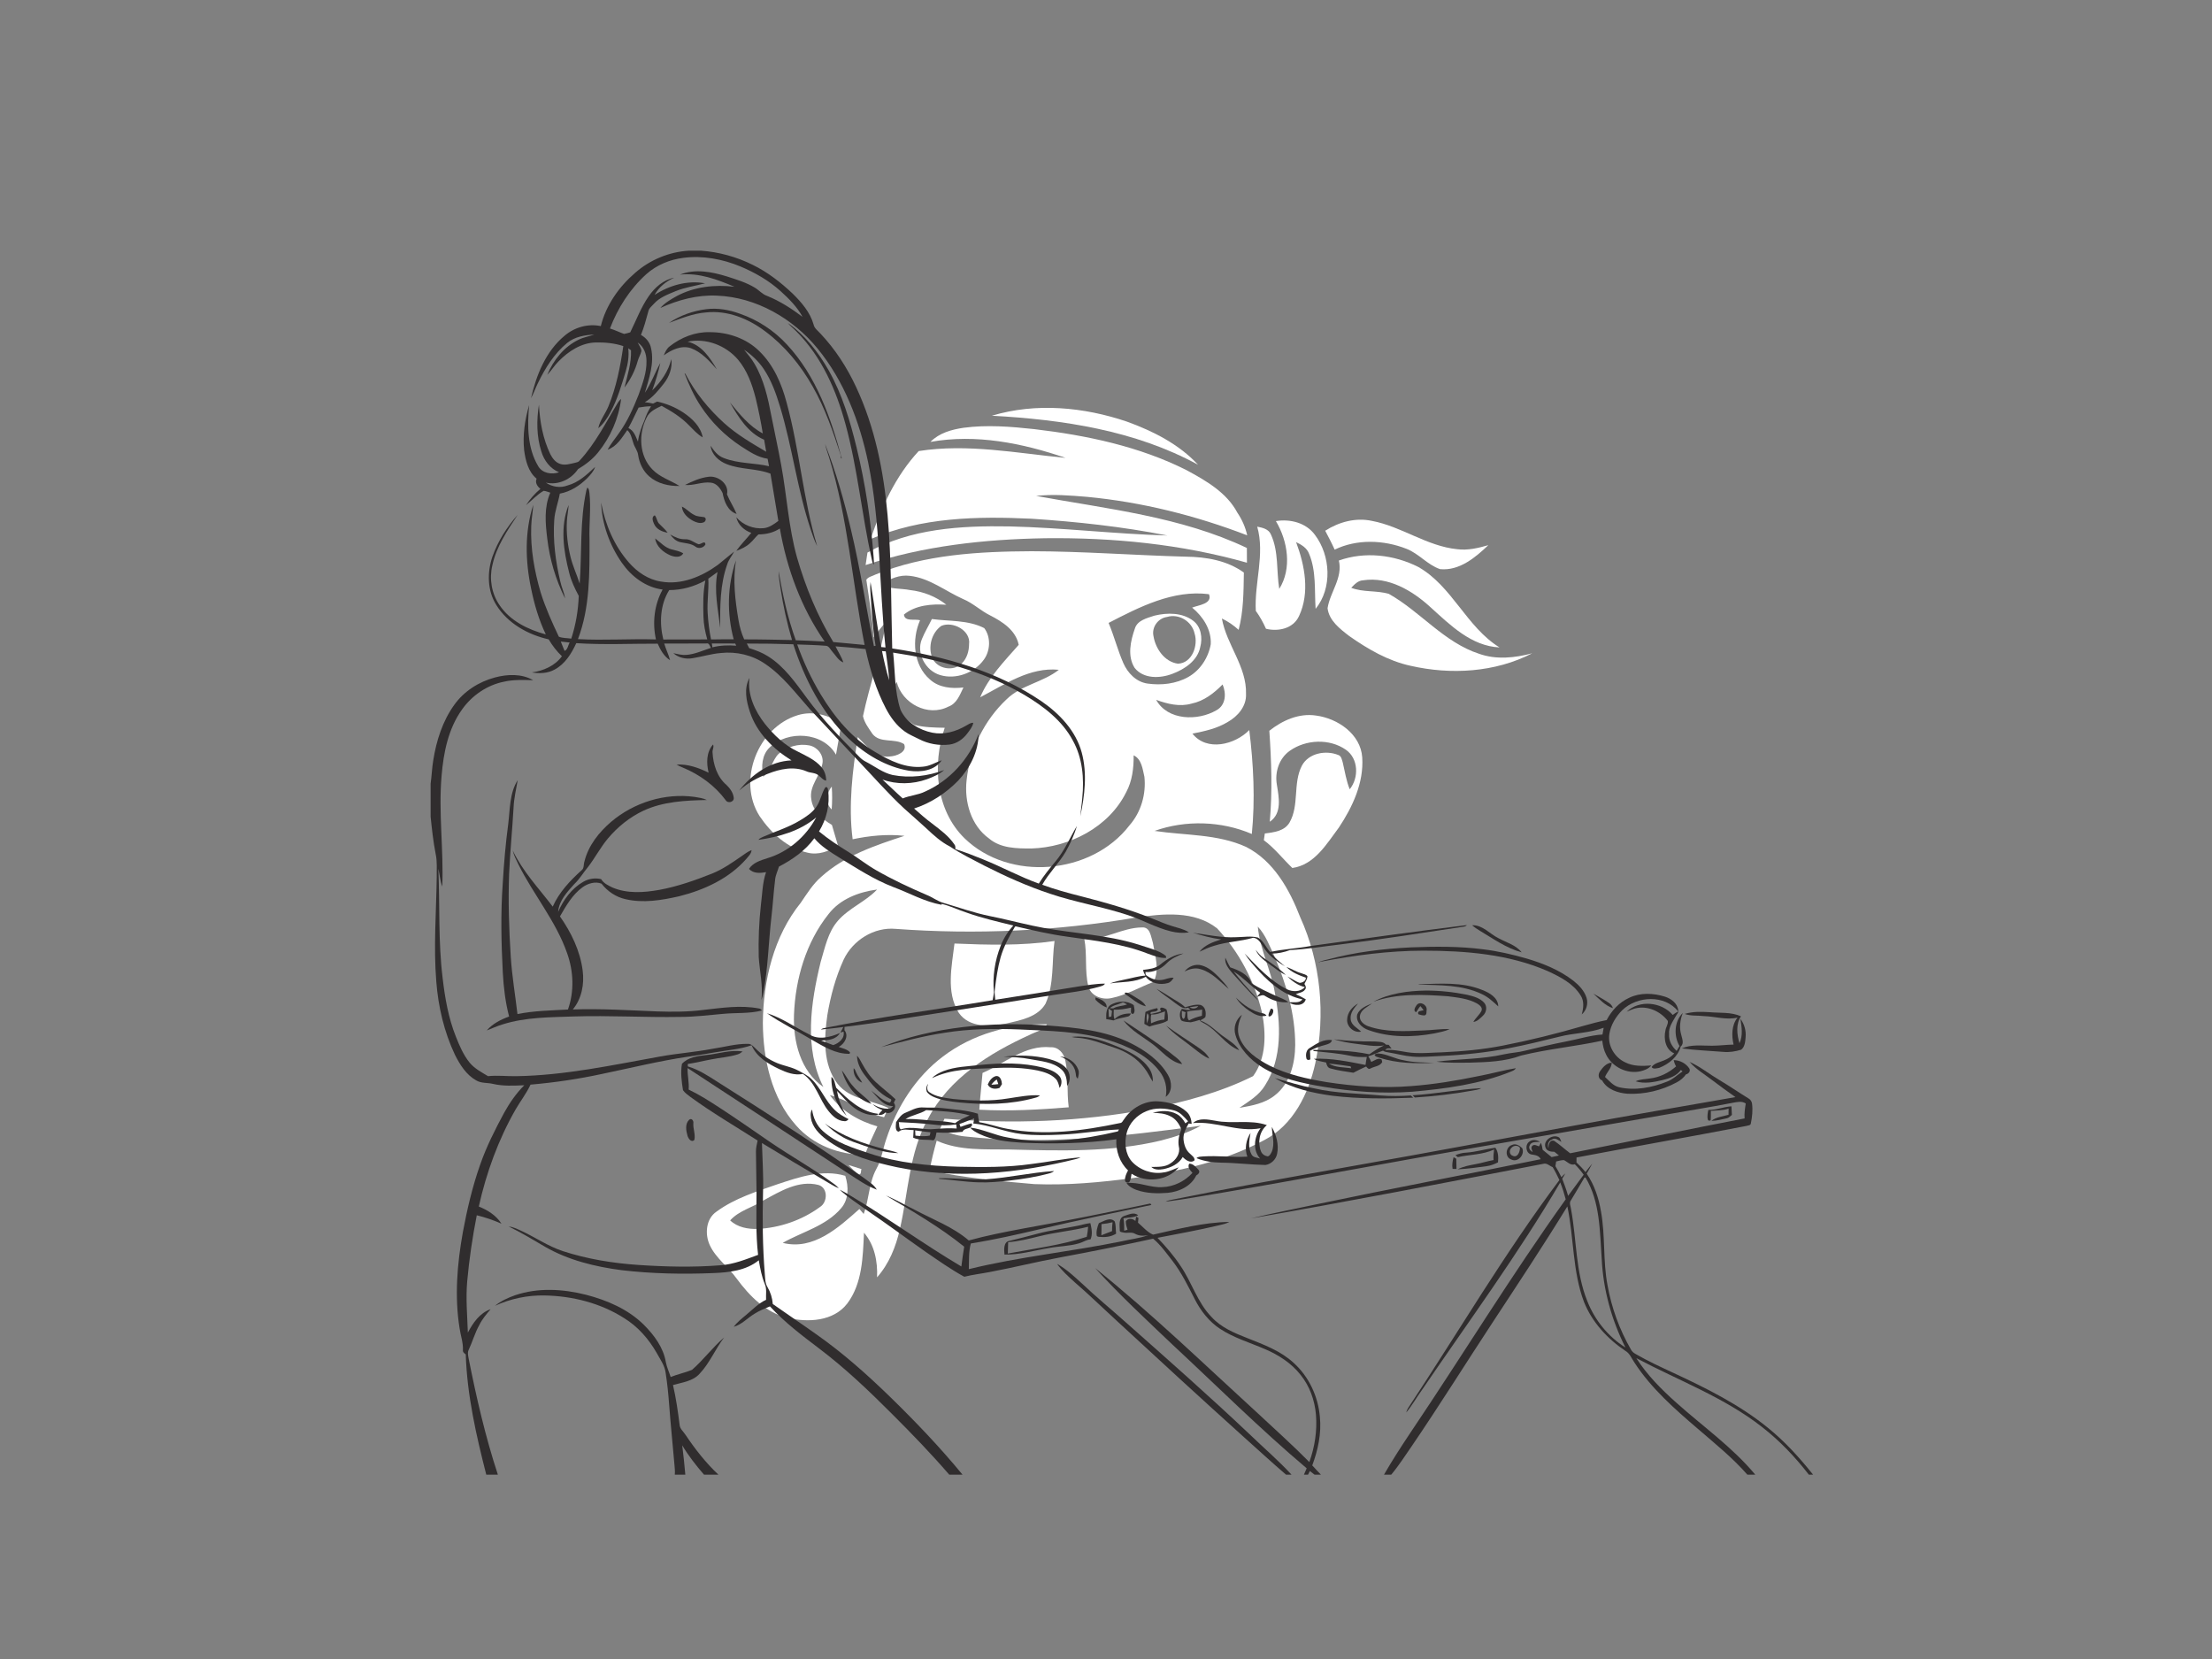 <?xml version="1.0" encoding="utf-8"?>
<!-- Generator: Adobe Illustrator 17.0.0, SVG Export Plug-In . SVG Version: 6.00 Build 0)  -->
<!DOCTYPE svg PUBLIC "-//W3C//DTD SVG 1.1//EN" "http://www.w3.org/Graphics/SVG/1.1/DTD/svg11.dtd">
<svg version="1.1" id="Layer_1" xmlns="http://www.w3.org/2000/svg" xmlns:xlink="http://www.w3.org/1999/xlink" x="0px" y="0px"
	 width="800px" height="600px" viewBox="0 0 800 600" enable-background="new 0 0 800 600" xml:space="preserve">
<rect x="0" y="0" width="800" height="600" fill="#808080" stroke="none"/>
<path fill="#FFFFFF" d="M358.72,150.35c15.93-4.8,33.31-3.15,48.92,2.16c9.42,3.42,18.75,8.14,25.65,15.57
	C410.52,155.64,384.3,151.75,358.72,150.35z"/>
<path fill="#FFFFFF" d="M348.51,154.71c8.49-1.13,17.08-0.43,25.55,0.49c18.93,2.24,37.98,6.22,55.11,14.86
	c7,3.79,14.47,8.06,18.33,15.34c1.69,2.49,2.92,5.26,3.57,8.21c-18.59-7.15-38.1-12.04-57.94-13.92c-6.11-0.5-12.28-1.03-18.39-0.33
	c25.69,4.71,52.34,7.47,76.21,18.82c0,1.78,0,3.55,0.02,5.33c-23.7-6.72-48.45-9.14-73.02-8.85c-21.91,0.37-44.02,2.75-64.89,9.7
	c0.21-1.52,0.45-3.02,0.67-4.52c15.52-8.71,33.84-9.76,51.25-9.46c19.1,0.45,38.1,2.73,57.2,3.29c-16.2-3.2-32.69-4.98-49.16-6.07
	c-19.54-0.92-39.92-0.55-58.16,7.38c3.89-11.48,9.07-22.9,17.41-31.85c17.65-2.77,35.51,0.76,53.11,2.47
	c-15.61-5.34-32.41-8.73-48.88-5.78C339.67,156.59,344.17,155.34,348.51,154.71z"/>
<path fill="#FFFFFF" d="M479.28,191.94c4.97-3.17,11-4.82,16.87-3.56c10.75,2.01,19.9,9.16,30.89,10.25
	c3.81,0.49,7.59-0.42,11.23-1.46c-4.71,4.49-10.47,9.33-17.43,8.67c-4.56-1.53-7.7-5.63-12.18-7.36c-8.23-3.23-17.9-3.6-25.96,0.3
	C481.65,196.45,480.45,194.2,479.28,191.94z"/>
<path fill="#FFFFFF" d="M461.44,188.46c5.18-0.84,10.93,0.59,14.14,5c5.67,7.53,6.3,19.26,0.23,26.73
	c-0.45-6.61,0.28-13.56-2.32-19.81c-0.77-2.18-2.77-3.38-4.74-4.31c3.16,8.4,5.02,18.3,1.06,26.74c-2.07,4.53-7.49,5.69-11.95,4.59
	c-1.02-2.27-2.21-4.45-3.68-6.46c-0.57-10.18,3.36-20.4,0.51-30.47c1.9,0.38,4.14,0.83,4.97,2.87c2.84,6.12,1.93,13.12,3,19.64
	C467.31,205.61,465.75,195.64,461.44,188.46z"/>
<path fill="#FFFFFF" d="M316.67,207.77c17.82-7.25,37.37-8.32,56.39-8.41c18.66,0.03,37.28,1.47,55.93,1.97
	c7.27,0.08,14.86,1.39,20.87,5.74c-0.11,6.94-0.11,13.96-1.89,20.72c-1.83-1.65-3.84-3.05-6.06-4.1c1.68,9.5,9.04,17.38,8.73,27.35
	c0.18,4.38-2.98,8.03-6.6,10.07c-3.88,2.38-8.38,3.34-12.78,4.22c5.23,6.58,15.36,4,20.56-1.29c1.53,12.46,2.16,25.07,0.92,37.58
	c-10.97-4.71-23.95-5.12-35.17-1.11c11.05,1.67,22.74,1.06,33.11,5.79c9.98,5.09,15.67,15.38,19.57,25.44
	c7.44,16.39,9.19,35.21,5.45,52.78c-2.43,11-7.97,22.36-18.38,27.77c-14.61,7.87-31.11,11.32-47.38,13.75
	c-11.87,1.58-23.87,2.68-35.85,2.21c-12.68-1.1-25.41-2.2-37.86-4.99c0.63-3.63,1.53-7.19,2.54-10.72
	c8.22,3.71,17.4,3.05,26.18,3.19c18.36,0.46,37.02,1.07,55.02-3.27c4.93-1.27,9.83-2.84,14.3-5.33
	c-28.18,3.88-56.79,7.06-85.21,3.88c-3.19-0.26-6.18-1.44-9.17-2.49c0.56-1.32,1.12-2.62,1.69-3.93c24.5,2,49.32,1.1,73.51-3.4
	c13.07-2.59,26.15-6.03,38.11-11.99c4.81-6.53,4.75-15.47,3.18-23.13c-2.64-11.26-8.32-21.86-16.2-30.32
	c-8.23-6.49-19.56-5.32-29.27-3.92c-28.68,4.92-57.94,6.24-86.95,4.11c-7.84-0.74-15.51,4.09-18.83,11.1
	c-2.92,6.37-4.76,13.2-5.91,20.1c-1.19,8.29-1.66,17.83,3.71,24.85c4.5,5.66,12.3,5.81,18.41,8.75c-0.55,1.1-1.08,2.2-1.61,3.31
	c-6.99-1.52-12.73-6.16-19.6-7.99c4.14,5.72,10.47,9.4,17.18,11.3c-1.57,3.38-3.17,6.75-4.5,10.24
	c-9.31,0.15-18.73-3.52-24.91-10.59c-8.91-10.04-11.91-23.95-12-37.06c0.12-15.36,3.92-31.35,13.73-43.49
	c2.24-3.29,4.37-6.74,7.41-9.37c8.43-7.64,19.46-11.33,30.08-14.8c-6.27-0.69-12.6-0.05-18.75,1.24
	c-1.6-12.33-0.03-24.76,1.86-36.96c3.18,3.21,6.55,7.72,11.68,7.01c2.22-0.11,6.35-1.6,5.06-4.47c-3.46-2.23-8.65-0.17-11.42-3.67
	c-1.34-2-2.95-4.08-3.44-6.44c2.43-11.43,6.42-22.52,8.37-34.06c-1.67,1.7-3.06,3.64-4.47,5.55c-0.59-6.98-1.66-13.89-2.69-20.81
	C314.04,208.56,315.56,208.38,316.67,207.77 M318.79,211.34c3.12,1.88,6.93,1.37,10.39,2.07c4.75,0.54,9.32,2.31,13.08,5.3
	c-5.27-0.34-11.08,0.09-15.34,3.55c0.24,2.71,3.94,1.48,5.83,2.06c-3.04,6.98-2.48,16.19,3.56,21.41c3.27,3,7.92,3.39,12.13,2.9
	c-1.3,2.66-2.39,5.85-5.46,6.94c-7.35,3.8-16.75-1.13-18.68-8.97c-3.62,5.93,1.32,12.65,6.49,15.6c3.54,0.88,7.23,0.94,10.88,1.01
	c-4.53,13.31-3.3,29.7,7.15,39.95c16.25,15.81,45.93,13.24,59.67-4.66c4.19-4.77,6.07-11.32,5.4-17.58
	c-0.67-2.8-0.98-6.34-3.89-7.75c0.04,4.57-0.49,9.22-2.68,13.31c-6.27,12.71-20.52,19.97-34.33,20.39c-5.23,0-11.06-0.03-15.27-3.6
	c-6.58-4.73-9.02-13.38-8.13-21.15c1.18-11.03,6.4-21.66,14.5-29.25c5.31-5.17,13.12-6.08,18.85-10.63
	c-10.59-1.03-19.55,5.31-28.45,9.95c3.1-7.36,8.78-13.07,13.94-18.98c-1.06-5.27-5.85-8.34-10.29-10.62
	c-3.46-1.7-6.26-4.48-9.83-5.94c-6.37-2.84-12.09-7.57-19.22-8.38C325.38,207.77,321.8,209.32,318.79,211.34 M400.94,225.29
	c2,4.74,3.25,9.76,5.31,14.48c1.58,3.64,4.69,6.88,8.77,7.45c4.99,0.71,10.34,0.11,14.78-2.4c4.3-2.44,7.22-6.97,8.08-11.8
	c0.31-5.25-2.79-10.05-6.73-13.27c2.2-0.9,7.49-1.34,6.09-4.85C424.35,213.22,412.08,219.52,400.94,225.29 M430.94,254.47
	c-4.31,1.24-8.72,0.12-12.8-1.36c4.16,7.52,15.03,7.69,21.75,3.79c3.47-1.84,3.67-6.11,2.28-9.36
	C439.06,250.71,435.39,253.56,430.94,254.47 M299.64,330.61c-8.14,10.21-11.98,23.41-12.48,36.33c-0.36,9.64,2.28,20.4,10.63,26.2
	c-7.06-14.08-4.56-30.57-0.98-45.26c1.55-5.14,2.61-10.76,6.26-14.91c4.01-4.6,9.96-6.84,14.14-11.26
	C310.59,322.59,303.81,325.15,299.64,330.61 M454.9,335.12c0.76,8.26,4.81,15.76,6.17,23.92c2.12,11.09,2.78,23.66-3.58,33.55
	c-2.18,3.62-5.88,5.73-9.23,8.08c4.46-0.78,9.19-1.6,12.82-4.54c5.48-4.25,7.3-11.55,7.35-18.19c0.01-11.07-3.17-21.9-7.48-32.01
	C459.18,342.2,457.77,338.18,454.9,335.12z"/>
<path fill="#FFFFFF" d="M484.22,202.72c9.37-3.34,19.94-2.12,28.73,2.33c12.31,7,17.37,21.67,29.37,29.1
	c-10.24-0.49-17.8-8.08-24.95-14.53c-6.56-6.02-15.19-11.16-24.43-9.74c-1.84,0.1-3.07,1.49-4.25,2.7c4.35,1.69,9.15,0.9,13.58,2.19
	c11.42,6.41,19.95,17.54,32.69,21.69c6.23,2.21,12.94,1.47,19.2-0.19c-13.42,6.95-29.44,7.84-44.02,4.52
	c-8.13-1.77-15.4-6.02-22.14-10.74c-3.36-2.58-7.31-5.57-7.87-10.07C481.03,214.11,485.7,208.99,484.22,202.72z"/>
<path fill="#FFFFFF" d="M417.5,222.66c4.65-1.14,10.11-1.16,14.08,1.88c2.83,2.18,3.39,6.16,2.51,9.45
	c-0.98,4.98-5.69,8.07-10.14,9.73c-4.41,1.67-10.37,1.87-13.58-2.15c-2.73-4.27-1.5-9.77,0.07-14.25
	C411.35,224.31,414.86,223.55,417.5,222.66 M422.03,223.14c-3.26,0.47-5.6,3.76-4.84,7.01c0.75,4.49,4.03,9.24,8.82,9.88
	c5.17-0.18,7.42-6.66,6.01-10.98C431.06,224.71,426.34,221.82,422.03,223.14z"/>
<path fill="#FFFFFF" d="M333.45,231.06c1.01-2.48,2.42-4.77,3.58-7.18c6.31,0.86,13.13,0.3,18.94,3.29
	c2.44,3.24,2.23,8.14-0.14,11.4c-3.46,4.82-10.12,7.3-15.84,5.57C334.75,242.59,331.22,236.21,333.45,231.06 M340.42,226.37
	c-3.52,2.52-4.87,7.62-3.23,11.59c1.68,4.04,7.81,5.07,10.77,1.87c1.77-1.8,2.5-4.4,2.52-6.87
	C351.14,227.96,344.51,224.55,340.42,226.37z"/>
<path fill="#FFFFFF" d="M288.48,258.67c5.41-1.7,11.21-0.08,15.8,2.98c-0.57,3.77-1.27,7.53-1.93,11.29
	c-4.71-8.28-17.43-8.93-23.99-2.63c-2.86,2.72-3.08,6.95-2.34,10.6c2.84-2.06,3.18-5.89,5.58-8.28c2.98-2.52,7.13-3.79,11.01-3.06
	c2.89,0.52,5.29,3.34,4.87,6.35c-0.71,4.6-4.96,8.3-4.06,13.2c0.56,4.22,3.98,7.18,7.45,9.22c0.71,2.5,1.45,5,2.21,7.5
	c-3.27,2.03-7.14,3.51-11.01,2.54c-7.33-1.63-13.22-7.11-17.32-13.17C266.51,282.39,274.06,263.06,288.48,258.67z"/>
<path fill="#FFFFFF" d="M459.07,264.29c4.74-3.75,10.71-6.44,16.89-5.5c7.81,1.02,16.14,6.68,16.71,15.14
	c0.6,9.15-3.49,17.9-8.44,25.35c-4.46,5.94-8.77,13.48-16.84,14.64c-3.46-3.33-6.42-7.18-10.3-10.04c0.08-0.61,0.26-1.84,0.35-2.45
	c3.24-0.4,7.11-0.83,8.94-3.96c3.6-6.29,1.15-14.17,4.47-20.56c2.41-4.54,8.61-5.68,13.1-3.88c1.2,0.34,1.36,1.78,1.69,2.79
	c0.75,3.23,1.25,6.53,2.5,9.63c3.37-4.15,3.2-11.13-1.41-14.31c-5.9-4.1-14.44-3.73-20.24,0.38c-3.9,2.72-5.52,7.78-4.68,12.35
	c0.72,4.55,1.93,10.28-2.58,13.33C460.21,286.24,459.82,275.25,459.07,264.29z"/>
<path fill="#FFFFFF" d="M300.79,292.74c-2.43-2.27-1.91-5.89,0.03-8.28C301.01,287.21,301,289.98,300.79,292.74z"/>
<path fill="#FFFFFF" d="M392.16,339.61c7.27,0.49,13.62-4.13,20.79-4.19c3.07-0.29,3.28,3.37,4,5.54c0.76,4.6,2.54,9.73,0.26,14.15
	c-5.07,1.91-9.84,4.77-15.19,5.85c-3.39,0.78-7.64-0.74-8.44-4.43C392.23,350.98,393.25,345.2,392.16,339.61z"/>
<path fill="#FFFFFF" d="M345.2,341.24c12.06,0.51,24.2,0.82,36.19-0.91c-1.06,7.55-0.05,15.59-3.28,22.7
	c-2.84,4.83-8.99,5.94-14.03,7.12c-5.86,1.15-13.49,1.69-17.34-3.88C342.08,358.77,344.24,349.46,345.2,341.24z"/>
<path fill="#FFFFFF" d="M341.06,382.08c10.68-8.11,24.28-11.87,37.58-11.65c-1.37,2.28-4.12,2.72-6.31,3.87
	c-14.54,6.61-29.12,15.72-36.71,30.32c-6.86,12.25-7.08,26.6-10.19,39.97c-1.42,6.3-3.89,12.49-8.23,17.37
	c0.25-5.73-0.9-11.69-4.73-16.14c-0.41,8.72-0.56,18.33-6.05,25.62c-5,6.49-14.25,6.92-21.6,5.16c-7.83-1.85-13.73-7.87-18.35-14.12
	c-3.02-4.26-7.56-7.37-9.79-12.2c-1.82-3.97-1.39-9.49,2.48-12.1c6.56-4.81,14.46-7.25,22.05-9.89c7.82-2.59,16.25-5.49,24.49-3.04
	c1.25,3.9,1.32,8.5-1.52,11.75c-5.46,6.42-14.02,8.47-21.1,12.5c11.08,2.8,20.15-5.5,27.73-12.25c0.39,0.45,1.17,1.35,1.56,1.8
	c1.98-5.27,1.84-11.17,4.53-16.2c1.92-3.38,2.37-7.3,3.65-10.92C324.36,400.32,331.22,389.48,341.06,382.08 M276.1,434.16
	c-3.93,2.55-8.8,3.63-12.03,7.21c2.65,2.52,6.42,3.19,9.97,3.09c8.02-0.41,16.02-3.16,22.51-7.93c2.83-1.73,2.94-6.95-0.52-7.97
	C288.88,426.7,282.13,430.87,276.1,434.16z"/>
<path fill="#FFFFFF" d="M355.35,388.04c8.05-3.43,15.31-10.21,24.64-9.28c2.79-0.18,4.81,2.2,5.29,4.76
	c1.22,5.57,0.48,11.32,1.24,16.95c-10.75,0.86-21.55,1.47-32.34,0.87C354.45,396.89,355,392.47,355.35,388.04z"/>
<path fill="#FFFFFF" d="M306.84,421.34c1.59,0.46,3.16,0.98,4.74,1.49c-0.35,0.6,0.07,1.95-0.99,1.93
	C309.19,423.78,308,422.57,306.84,421.34z"/>
<g id="_x23_302d2eff">
	<path fill="#302D2E" d="M249.185,90.664h4.294c6.534,0.452,12.961,2.244,18.822,5.162c5.352,2.612,10.097,6.317,14.409,10.398
		c3.178,3.139,6.251,6.689,7.517,11.067c0.266,1.43,1.523,2.271,2.435,3.285c5.378,5.671,9.672,12.32,12.961,19.398
		c6.799,14.529,9.982,30.465,11.381,46.366c1.448,16.016,1.231,32.116,1.678,48.18c18.946,2.842,37.959,8.225,53.962,19.084
		c6.56,4.511,12.457,10.713,14.582,18.575c2.032,7.548,1.089,15.551-0.54,23.081c0.195-2.249,0.571-4.475,0.735-6.724
		c0.722-7.016,0.08-14.422-3.4-20.682c-3.851-7.273-10.606-12.386-17.53-16.525c-14.453-8.561-30.996-12.824-47.477-15.303
		c0.739,6.906,0.465,14.019,2.678,20.686c2.072,4.533,6.768,7.317,11.514,8.278c4.183,0.846,8.495-0.403,12.116-2.51
		c0.854-0.416,1.66-1.164,2.678-1.058c-0.279,1.501-1.319,2.687-2.191,3.882c-1.558,2.063-3.838,3.661-6.445,3.98
		c-3.741,0.452-7.632-0.23-10.978-1.97c-1.74-0.916-3.599-1.611-5.193-2.78c-2.948-2.116-5.135-5.122-6.804-8.309
		c-3.524-6.737-5.759-14.073-7.362-21.483c-3.612-0.416-7.233-0.699-10.859-0.983c0.938,1.939,2.178,3.745,2.842,5.812
		c-1.793-0.66-2.714-2.483-3.927-3.829c-0.761-0.757-1.204-2.138-2.426-2.196c-3.44-0.266-6.897-0.354-10.345-0.478
		c2.249,6.255,5.06,12.324,8.486,18.026c4.993,8.269,11.377,16.003,19.818,20.921c5.148,3.072,10.983,5.936,17.149,5.268
		c2.457-0.168,4.551-1.545,6.822-2.328c-2.492,3.794-7.667,4.405-11.815,3.789c-8.305-1.386-15.821-5.923-21.881-11.647
		c-9.655-9.247-15.896-21.496-19.982-34.09c-5.6-0.19-11.204-0.27-16.808-0.257c0.288,0.549,0.576,1.102,0.859,1.656
		c2.359,0.735,4.701,1.607,6.791,2.944c5.95,3.714,9.982,9.606,14.081,15.139c5.617,7.689,12.289,14.524,18.991,21.266
		c0.668,0.704,1.452,1.293,2.324,1.726c3.205,1.647,6.118,4.006,9.703,4.812c6.215,1.208,12.696,0.412,18.601-1.784
		c-1.78,1.567-4.015,2.488-6.211,3.307c-5.148,1.842-10.912,1.974-16.073,0.124c2.461,2.244,4.816,4.608,7.313,6.813
		c2.621-1.085,5.529-1.213,8.088-2.475c8.938-3.957,15.879-11.744,19.358-20.819c-0.066,6.33-3.125,12.324-7.393,16.875
		c-4.431,4.529-9.898,8.119-15.941,10.08c2.151,1.899,4.312,3.803,6.618,5.511c2.891,2.222,5.919,4.427,7.973,7.49
		c0.412,0.469,0.336,1.098,0.354,1.678c3.409,1.085,6.755,2.368,10.066,3.732c6.777,2.722,13.209,6.255,20.093,8.734
		c1.793-2.886,3.953-5.516,6.127-8.119c3.205-3.816,5.126-8.459,7.645-12.714c-0.93,3.245-2.395,6.321-4.011,9.278
		c-2.492,4.232-6.091,7.694-8.517,11.979c4.529,1.651,9.177,2.953,13.851,4.112c8.778,2.258,17.539,4.706,25.949,8.114
		c2.426,0.943,4.803,2.019,7.304,2.758c2.014,0.624,4.135,1.054,5.936,2.218c-2.16,0.372-4.374,0.181-6.49-0.341
		c-5.392-1.31-10.23-4.152-15.485-5.857c-9.296-3.09-19.022-4.635-28.3-7.778c-8.163-2.709-16.025-6.237-23.683-10.128
		c-4.219-2.213-8.517-4.298-12.483-6.941c-3.227-1.638-5.91-4.108-8.526-6.565c-2.598-2.417-5.294-4.723-7.928-7.1
		c-5.896-5.458-11.173-11.532-16.706-17.348c-5.826-6.277-11.757-12.452-17.561-18.747c-5.055-5.675-9.664-11.934-16.029-16.237
		c-4.644-3.227-10.474-4.591-16.078-3.975c-3.466,0.283-6.804,1.332-10.226,1.881c-2.452,0.421-5.073-0.146-6.963-1.819
		c1.54,0.314,3.094,0.753,4.683,0.62c3.116-0.226,5.972-1.598,8.911-2.537c-0.438-0.695-0.62-1.895-1.713-1.594
		c-5.06,0.027-10.115,0.022-15.175,0.035c0.593,2.041,1.571,3.949,2.112,6.011c-2.187-1.346-3.462-3.692-4.475-5.972
		c-9.814-0.027-19.637,0.452-29.447-0.19c-1.735,3.785-4.099,7.601-7.897,9.588c-2.483,1.363-5.423,1.452-8.158,1.005
		c4.17-0.584,8.322-2.368,10.863-5.857c-1.881-1.793-3.479-3.865-4.79-6.109c-7.517-1.695-14.843-5.777-18.964-12.47
		c-3.262-5.219-3.333-11.881-1.328-17.574c1.961-5.542,5.215-10.602,9.088-14.993c-3.763,5.671-7.716,11.483-9.163,18.251
		c-1.169,4.896-0.279,10.239,2.585,14.4c3.811,5.697,10.305,8.858,16.746,10.598c-2.51-5.255-4.161-10.868-5.312-16.565
		c-2.116-9.951-2.368-20.527,0.766-30.296c-0.133,2.581-0.66,5.131-0.726,7.72c-0.31,8.11,1.133,16.197,3.409,23.957
		c1.718,5.516,4.117,10.797,6.574,16.007c1.394,0.567,3.01,0.474,4.498,0.704c1.638-4.984,2.51-10.239,2.709-15.463
		c-1.434-2.669-2.745-5.418-3.466-8.375c-2.058-7.946-3.32-16.667-0.199-24.515c-0.084,1.983-0.54,3.931-0.629,5.914
		c-0.235,4.312,0.279,8.65,1.306,12.837c0.801,3.333,2.289,6.445,3.324,9.703c0.837-11.217-0.009-22.621,2.408-33.687
		c0.089-0.261,0.27-0.784,0.359-1.045c0.682,0.407,0.629,1.262,0.757,1.939c0.624,5.609-0.177,11.244,0.027,16.87
		c0.013,12.076,0.195,24.537-4.179,35.998c9.398,0.522,18.805-0.177,28.212,0.115c-1.368-6.029-0.589-12.621,2.413-18.043
		c-6.118-0.779-11.332-4.745-14.772-9.717c-4.418-6.361-7.176-13.993-7.472-21.757c1.47,7.946,4.728,15.693,10.124,21.784
		c2.992,3.395,6.963,6.109,11.505,6.799c7.37,1.319,14.723-1.766,20.593-6.034c1.97-1.594,3.94-3.187,5.888-4.812
		c-0.766,1.554-1.97,2.877-2.483,4.555c-2.634,7.379-2.634,15.339-2.545,23.077c-0.779-6.689-2.342-13.502-0.987-20.221
		c-1.093,0.823-2.204,1.62-3.329,2.395c0.226,4.143-0.5,8.269-0.235,12.408c0.186,3.214,0.58,6.414,1.222,9.571
		c2.731-0.071,5.463-0.04,8.194-0.044c-2.488-9.305-2.355-19.442,0.828-28.557c-1.186,7.198-0.301,14.506,0.912,21.633
		c0.403,2.386,1.058,4.732,2.054,6.941c5.764-0.013,11.527,0.142,17.291,0.239c-1.802-6.122-3.192-12.368-4.139-18.681
		c-0.297-2.076-0.708-4.152-0.686-6.255c1.412,8.477,3.258,16.923,6.193,25.02c3.484,0.093,6.963,0.292,10.447,0.474
		c-8.473-12.16-13.67-26.352-16.206-40.894c-2.306,1.505-5.007,2.143-7.742,2.134c-1.098,0.947-1.903,2.191-3.006,3.139
		c-1.403,1.35-3.209,2.151-5.011,2.815c1.638-2.315,3.67-4.303,5.436-6.507c-2.59-0.89-4.79-2.9-5.423-5.631
		c2.426,2.807,6.233,4.307,9.916,3.935c2.019-0.217,3.705-1.448,5.285-2.625c-0.965-5.697-1.908-11.399-2.851-17.1
		c-5.1-1.952-10.753-1.417-15.821-3.435c-2.855-1.098-5.48-3.457-5.826-6.649c1.222,1.846,2.647,3.687,4.812,4.458
		c5.201,2.036,10.93,1.695,16.317,2.939c-0.173-0.903-0.341-1.806-0.518-2.705c-3.608-0.496-6.658-2.607-9.646-4.524
		c-5.755-3.772-10.73-8.721-14.511-14.471c-2.479-3.692-4.285-7.773-5.888-11.908c0.075,0.044,0.23,0.137,0.31,0.182
		c3.51,6.791,8.442,12.78,14.09,17.897c4.555,4.104,9.88,7.202,15.139,10.292c-0.239-1.452-0.509-2.895-0.753-4.347
		c-5.861-2.492-9.309-8.189-12.355-13.475c3.462,4.201,6.959,8.601,11.872,11.195c-0.691-4.272-1.554-8.513-2.568-12.718
		c-1.266-4.989-3.063-10.027-6.432-14.011c-4.391-5.117-11.532-7.853-18.198-6.445c5.108,1.164,8.092,5.83,10.606,10.018
		c-2.7-3.023-5.525-6.242-9.429-7.676c-3.444-1.133-7.025,0.615-9.779,2.607c0.483-1.191,1.036-2.426,2.081-3.236
		c4.104-3.24,9.278-5.308,14.551-5.157c6.543-0.018,13.254,2.24,17.946,6.915c5.139,4.989,8.052,11.775,9.849,18.601
		c4.683,17.061,5.927,34.874,11.036,51.837c-0.983-1.828-1.58-3.82-2.266-5.768c-4.909-14.577-6.698-29.964-11.164-44.661
		c-1.439-4.719-3.103-9.451-5.879-13.572c-1.859-2.789-4.338-5.131-7.118-6.994c1.332,1.642,2.718,3.254,3.772,5.095
		c3.413,5.777,4.869,12.421,6.113,18.942c1.151,5.896,2.466,11.766,3.537,17.68c2.054,11.124,2.656,22.523,5.728,33.453
		c3.081,10.664,7.348,21.049,13.112,30.544c3.767,0.398,7.552,0.642,11.319,1.058c-4.467-22.581-5.998-45.786-12.846-67.862
		c-0.5-1.607-1.089-3.192-1.461-4.838c3.944,10.089,6.919,20.527,9.393,31.062c3.333,13.9,5.445,28.048,8.287,42.049
		c0.151-0.031,0.452-0.093,0.602-0.124c-1.116-6.547-1.408-13.196-1.895-19.81c-0.084-1.085-0.066-2.174,0.062-3.254
		c1.332,7.835,2.28,15.737,3.856,23.532c0.39,0.035,1.169,0.106,1.558,0.142c-2.333-22.289-1.709-44.909-6.273-66.941
		c-3.103-14.776-8.65-29.398-18.305-41.173c-8.884-10.876-22.187-18.566-36.379-19.123c-7.087-0.341-14.064,1.545-20.469,4.453
		c1.633-1.859,3.82-3.121,5.963-4.312c6.343-3.382,13.767-4.197,20.832-3.355c-6.193-2.625-12.846-5.139-19.694-4.391
		c5.449-2.2,11.54-1.009,16.963,0.66c3.444,1.116,6.972,2.16,10.089,4.05c1.549,0.916,2.718,2.408,4.462,2.992
		c4.626,1.868,8.84,4.595,12.82,7.579c-1.979-3.617-4.914-6.556-7.942-9.296c-4.232-3.842-9.261-6.715-14.511-8.924
		c-6.472-2.683-13.608-4.024-20.598-3.134c-4.936,0.611-9.748,2.59-13.471,5.923c-5.901,5.343-10.319,12.218-13.134,19.641
		c1.753,0.518,3.386,1.363,5.113,1.961c0.757-0.12,1.483-0.376,2.218-0.571c2.178-4.387,3.887-9.048,6.706-13.09
		c2.187-3.165,5.339-5.927,9.208-6.671c-2.944,1.301-5.56,3.364-7.105,6.233c5.321-3.479,11.917-5.378,18.26-4.205
		c-3.55,0.961-7.242,1.434-10.664,2.842c-2.793,1.173-5.808,2.258-7.871,4.586c-0.753,0.863-1.797,1.585-2.005,2.789
		c-0.779,2.851-1.536,5.71-2.652,8.451c1.846,1.009,3.267,2.731,3.661,4.825c1.217,5.454-0.73,10.894-2.236,16.082
		c2.289-3.36,3.617-7.247,5.578-10.779c-0.722,3.373-1.731,6.684-2.926,9.925c3.205-3.121,5.865-6.915,6.91-11.319
		c0.434,3.17-0.757,6.335-2.683,8.818c-1.996,2.536-4.09,5.117-6.91,6.782c1.009,0.097,2.01,0.252,2.997,0.491
		c0.478-0.266,0.965-0.509,1.465-0.73c3.382,0.735,6.645,2.094,9.531,4.011c3.152,2.134,6.233,5.038,6.954,8.942
		c-1.921-1.085-3.373-2.776-4.918-4.312c-2.838-2.961-6.37-5.144-9.942-7.096c-2.089,0.996-4.409,2.027-5.436,4.263
		c-3.001,5.883-2.705,13.918,2.12,18.765c2.705,2.815,6.547,3.935,9.779,5.958c-3.878,0.093-7.981-0.85-10.952-3.466
		c-2.236-1.939-3.546-4.75-3.997-7.641c-0.151-1.638-1.328-2.886-1.753-4.436c-0.575-1.611-0.828-3.475-2.187-4.657
		c-1.908,2.705-3.794,5.967-7.105,7.065c1.151-2.156,2.767-4.006,4.135-6.02c3.041-4.205,5.148-8.991,7.052-13.789
		c1.403-3.966,2.979-8.026,2.864-12.297c0.018-2.576-1-5.175-3.183-6.653c0.478,1.014,1.27,1.943,1.355,3.094
		c-0.279,1.231-0.983,2.311-1.324,3.528c-0.938,3.493-2.625,6.773-4.803,9.655c1.085-4.418,2.523-8.84,2.364-13.444
		c-0.248-0.181-0.744-0.549-0.996-0.735c0.332,2.82-0.128,5.644-0.93,8.344c-1.505,5.011-2.988,10.084-5.471,14.719
		c-1.178,2.147-2.523,4.276-4.449,5.834c0.593-2.873,2.545-5.17,3.648-7.835c2.877-6.977,4.325-14.422,5.409-21.855
		c-3.17-1.058-6.578-1.377-9.907-1.315c-5.286,0.111-9.973,3.187-13.541,6.866c-1.501,1.483-2.559,3.338-4.046,4.83
		c2.196-5.321,6.078-10.159,11.332-12.691c1.784-0.899,3.785-1.2,5.653-1.868c-3.444,0.19-7.052,0.788-9.801,3.037
		c-4.701,3.878-7.995,9.168-10.611,14.604c-0.876,1.757-1.483,3.639-2.452,5.347c1.926-8.38,5.37-16.972,12.169-22.581
		c3.559-3.037,8.459-4.431,13.068-3.457c1.868-7.556,6.547-14.192,12.386-19.234C235.059,93.957,242.013,91.071,249.185,90.664
		 M230.96,147.401c-1.244,2.466-2.342,4.998-3.701,7.406c2.01,0.907,2.652,3.072,3.462,4.927c0.319-2.7,1.297-5.25,2.364-7.729
		c0.562-1.793,1.368-3.484,2.373-5.069C233.943,146.936,232.447,147.14,230.96,147.401 M242.035,213.412
		c-3.32,5.263-3.59,11.952-2.143,17.875c5.299-0.022,10.598-0.031,15.896-0.027c-0.757-2.696-1.306-5.463-1.377-8.269
		c-0.128-4.36-0.186-8.765,0.691-13.059C251.106,212.133,246.608,213.421,242.035,213.412 M202.819,232.027
		c0.465,1.12,0.872,2.266,1.368,3.373c1.142-0.407,1.244-2.072,1.85-3.023C204.962,232.275,203.89,232.155,202.819,232.027
		 M257.445,232.726c0.049,0.345,0.155,1.036,0.204,1.381c2.811-0.713,5.728-0.819,8.606-0.584c-0.089-0.195-0.266-0.584-0.354-0.779
		C263.08,232.695,260.26,232.726,257.445,232.726 M318.994,235.466c0.717,3.559,1.527,7.109,2.585,10.584
		c-0.195-3.51-0.784-6.985-1.231-10.474C320.008,235.55,319.335,235.497,318.994,235.466z"/>
	<path fill="#302D2E" d="M241.947,116.773c3.997-2.683,8.69-4.356,13.466-4.945c4.117-0.531,8.291,0.208,12.165,1.625
		c6.503,2.249,12.421,6.135,17.069,11.204c10.558,11.363,15.843,26.392,19.783,41.107l-0.252,0.018
		c-0.027-0.283-0.08-0.846-0.111-1.129c-2.767-8.504-5.666-17.047-10.137-24.838c-4.343-7.707-10.084-14.697-17.198-19.996
		c-6.082-4.599-13.701-7.68-21.43-6.817C250.636,113.36,246.281,115.161,241.947,116.773z"/>
	<path fill="#302D2E" d="M284.886,116.804c6.259,4.374,11.062,10.562,14.816,17.149c4.914,8.69,7.76,18.34,10.111,27.986
		c3.174,13.059,5.175,26.388,6.166,39.787c0.053,0.819,0.089,1.647,0.071,2.475c-0.558-0.505-0.606-1.279-0.788-1.952
		c-3.59-16.162-5.086-32.74-9.451-48.738c-3.324-12.293-8.619-24.466-17.742-33.594
		C287.037,118.844,285.851,117.932,284.886,116.804z"/>
	<path fill="#302D2E" d="M223.514,145.551c0.301-0.487,0.677-0.916,1.124-1.284c-0.876,7.052-3.86,13.856-8.34,19.367
		c-1.992,2.479-4.542,4.409-7.251,6.034c-2.483,3.723-7.224,5.919-11.651,4.874c2.293,1.563,5.246,2.045,7.866,1.027
		c3.997-1.071,7.043-3.949,9.969-6.698c-0.527,1.616-1.718,2.882-2.869,4.081c-2.709,2.7-6.091,4.874-9.898,5.578
		c-0.558,3.205-1.819,6.273-2.014,9.544c-0.513,7.437,0.46,14.918,2.174,22.147c0.425,2.112,1.448,4.068,1.74,6.206
		c-3.395-6.791-5.569-14.174-6.45-21.713c-0.673-5.489-1.186-11.341,1.116-16.534c-0.806-0.226-1.58-0.615-2.426-0.668
		c-2.395,1.372-4.241,3.466-6.361,5.193c1.417-2.222,3.192-4.21,5.21-5.905c-1.107-0.894-2.023-2.213-1.377-3.674
		c-3.019-2.488-3.993-6.521-4.502-10.221c-0.593-5.516,0.252-11.116,1.802-16.414c-0.695,7.424-0.677,15.494,3.262,22.089
		c1.501,2.616,4.896,3.143,7.556,2.222c-3.205-1.297-5.44-4.254-6.405-7.503c-1.753-5.454-1.762-11.328-0.872-16.941
		c0.314,6.144,1.439,12.333,4.121,17.915c0.77,1.501,1.895,2.997,3.581,3.51c1.7,0.58,3.488,0,5.166-0.367
		c0.629-0.19,1.377-0.226,1.802-0.801C215.369,160.411,219.123,152.722,223.514,145.551z"/>
	<path fill="#302D2E" d="M247.741,175.391c2.674-1.341,5.525-2.607,8.53-2.961c3.457-0.465,7.494,2.629,6.653,6.352
		c0.987,2.444,2.483,4.644,3.479,7.083c-3.205-1.027-4.511-4.537-5.064-7.552c-0.837-1.718-2.165-3.541-4.228-3.754
		C253.952,174.143,250.915,175.697,247.741,175.391z"/>
	<path fill="#302D2E" d="M246.621,183.218c1.638,0.722,2.78,2.2,4.4,2.97c1.089,0.691,2.417,0.611,3.639,0.841
		c0.978,0.319,0.589,1.664-0.226,1.903c-1.27,0.509-2.665,0.013-3.811-0.584C248.671,187.295,246.803,185.564,246.621,183.218z"/>
	<path fill="#302D2E" d="M236.515,189.406c-0.429-0.921-0.969-2.501,0.288-3.041c0.801,0.885,0.748,2.249,1.625,3.085
		c1.009,1.071,2.178,1.992,3.032,3.205C239.463,192.346,237.325,191.39,236.515,189.406z"/>
	<path fill="#302D2E" d="M242.385,193.306c1.664,0.947,3.453,1.797,5.418,1.718c1.842-0.124,3.214,1.27,4.869,1.806
		c0.899,0.049,2.302-1.532,2.47,0.049c-0.66,1.293-2.519,1.731-3.656,0.792c-1.589-1.169-3.621-1.169-5.467-1.598
		C244.461,195.745,243.288,194.546,242.385,193.306z"/>
	<path fill="#302D2E" d="M236.953,194.741c1.921,1.417,3.572,3.382,5.985,3.971c1.421,0.345,2.877,0.633,4.161,1.381
		c-0.859,1.726-3.165,1.381-4.652,0.766C239.893,199.743,237.352,197.671,236.953,194.741z"/>
	<path fill="#302D2E" d="M178.994,245.015c4.511-1.204,9.659-1.425,13.825,0.983c-3.502-0.075-7.043-0.252-10.487,0.536
		c-6.131,1.204-11.602,4.954-15.201,10.022c-5.015,6.959-6.724,15.653-7.424,24.042c-1.164,13.338,0.788,26.698,0.248,40.044
		c-0.775-2.072-0.921-4.303-1.412-6.445c0.553,13.125-0.071,26.312,1.527,39.38c0.837,7.269,2.089,14.568,4.825,21.39
		c1.297,3.254,2.687,6.543,4.905,9.292c1.78,2.196,4.329,3.515,6.706,4.949c3.409-0.363,6.826,0.066,10.243,0.004
		c17.601-0.274,34.874-4.033,52.129-7.136c6.202-1.12,12.505-1.554,18.694-2.745c4.276-0.62,8.499-1.864,12.846-1.806
		c1.191-0.097,2.005,0.899,2.793,1.625c2.236,2.28,4.927,4.126,7.888,5.334c2.466,1.018,5.17,1.394,7.534,2.669
		c1.691,0.916,3.484,1.74,4.869,3.116c3.4,3.245,4.984,7.897,8.384,11.146c1.421,1.439,3.218,2.413,5.002,3.338
		c-0.345,0.478-0.899,0.832-1.518,0.73c-2.404-0.071-4.285-1.868-5.706-3.639c-3.435-4.245-4.582-10.226-9.27-13.448
		c-3.006,0.633-5.972-0.518-8.645-1.78c-3.98-1.886-8.11-4.347-9.911-8.579c-4.32,1.483-8.915,1.78-13.386,2.585
		c-3.218,0.589-6.459,1.062-9.695,1.549c-10.434,1.558-20.682,4.086-31,6.228c-8.535,1.846-17.18,3.121-25.879,3.873
		c-1.47,3.147-3.612,5.91-5.361,8.902c-6.259,10.934-10.62,22.904-13.351,35.188c3.245,1.288,6.282,3.223,8.212,6.211
		c-2.877-1.279-5.879-2.306-8.942-3.05c-1.558,7.902-2.736,15.879-3.462,23.904c-0.549,6.166,0.031,12.351,0.235,18.517
		c1.868-3.502,4.307-7.109,8.243-8.455c-1.527,1.788-3.063,3.599-4.104,5.733c-1.616,2.877-2.47,6.082-3.878,9.053
		c-0.443,0.952-0.146,2.019,0.013,3.001c2.824,14.183,6.056,28.313,10.584,42.058h-4.197c-3.643-14.263-6.946-28.738-7.419-43.51
		c-0.562-0.381-1.147-0.832-1.023-1.594c0.124-2.66-0.832-5.175-1.2-7.778c-1.868-11.549-0.881-23.355,1.173-34.812
		c1.532-8.207,3.431-16.37,6.202-24.254c2.28-6.6,5.44-12.851,8.756-18.982c1.988-3.594,4.351-6.994,7.26-9.907
		c-3.776,0.159-7.623,0.381-11.341-0.496c-2.014-0.487-4.232-0.15-6.069-1.27c-3.577-2.01-5.852-5.64-7.649-9.208
		c-3.94-8.309-6.056-17.406-6.768-26.551c-1.027-12.536-0.009-25.113,0.159-37.663c-0.053-2.829,0.23-5.697-0.39-8.486
		c-0.868-4.44-1.35-8.942-1.819-13.44v-11.952c0.407-2.838,0.483-5.71,0.969-8.535c1.12-7.047,3.355-14.086,7.548-19.925
		C167.768,250.004,173.16,246.582,178.994,245.015z"/>
	<path fill="#302D2E" d="M271.225,257.507c-1.301-3.904-2.262-8.53-0.164-12.333c-0.801,6.104,1.957,12.01,5.648,16.702
		c3.218,4.015,7.069,7.685,11.766,9.907c3.028,1.558,6.304,2.97,8.57,5.609c1.191,1.35,1.735,3.147,1.753,4.931
		c-1.142-0.155-1.811-1.217-2.696-1.833c-1.213-1.151-3.041-0.854-4.48-1.554c-4.489-1.912-9.535-0.841-13.891,0.899
		c-3.803,1.386-7.384,3.386-10.412,6.087c4.599-5.843,11.284-10.637,18.942-10.916C279.649,270.898,273.713,265.046,271.225,257.507
		z"/>
	<path fill="#302D2E" d="M256.281,279.45c-0.823-3.413-0.868-7.397,1.594-10.181c0.469,0.916-0.314,1.939-0.173,2.913
		c0.243,4.281,1.642,8.827,5.015,11.687c1.31,1.253,2.466,2.846,2.66,4.701c0.115,1.532-2.165,2.112-2.917,0.837
		c-3.935-5.316-9.473-9.314-15.564-11.824c-0.761-0.305-1.505-0.66-2.213-1.058C248.751,276.245,252.677,277.702,256.281,279.45z"/>
	<path fill="#302D2E" d="M183.824,297.892c0.642-5.299,0.456-11.076,3.409-15.741c-0.549,3.289-1.355,6.552-1.492,9.903
		c-0.456,7.973-1.244,15.918-1.611,23.895c-0.363,10.049-0.053,20.111,0.598,30.142c0.452,6.928,1.62,13.776,2.421,20.664
		c6.007-1.226,12.16-1.306,18.26-1.647c2.333-6.547,2.032-13.82-0.288-20.332c-4.037-11.642-12.182-21.182-17.618-32.129
		c-0.779-1.633-1.656-3.249-2.05-5.029c3.594,7.556,9.429,13.674,14.453,20.27c2.289-5.17,6.251-9.363,10.394-13.108
		c1.027-0.73,0.704-2.143,1.067-3.205c1.408-5.755,5.259-10.598,9.69-14.382c8.22-6.954,19.416-10.469,30.128-8.986
		c1.505,0.257,3.068,0.434,4.458,1.124c-7.782,0.164-15.843,0.54-23.01,3.9c-4.905,2.32-9.221,5.808-12.714,9.947
		c-2.727,3.236-4.675,7.025-7.247,10.376c-1.704,2.005-3.001,4.338-4.945,6.153c-2.576,2.877-5.564,6.003-5.861,10.066
		c1.899-4.356,4.861-8.433,9.039-10.832c1.943-1.151,4.303-1.518,6.507-0.992c0.89,1.514,2.559,2.289,4.077,3.028
		c5.343,2.284,11.368,1.859,16.954,0.859c6.605-1.208,12.957-3.457,19.181-5.927c3.785-1.545,7.158-3.896,10.5-6.202
		c1.195-0.806,2.324-1.744,3.687-2.249c-0.071,1.328-1.151,2.222-1.917,3.201c-6.251,7.118-15.232,11.222-24.276,13.493
		c-6.339,1.448-13.032,2.559-19.46,1.036c-3.431-0.784-6.459-2.829-8.606-5.595c-2.275-0.903-4.962-0.089-6.892,1.319
		c-3.661,2.656-5.919,6.684-8.141,10.518c4.077,5.83,7.304,12.461,8.212,19.579c0.651,4.909-0.35,10.199-3.564,14.081
		c10.155-0.359,20.297,0.305,30.438,0.704c5.609,0.186,11.239,0.177,16.813-0.54c6.627-0.73,13.386-1.802,20.018-0.527
		c0.483,0.053,0.85,0.301,1.098,0.744c-4.573,1.186-9.336,0.753-13.997,1.209c-5.157,0.443-10.305,1.116-15.494,1.107
		c-12.838,0.23-25.675-0.58-38.517-0.168c-8.606,0.305-17.401,0.239-25.702,2.855c-1.988,0.575-3.86,1.47-5.786,2.209
		c2.12-2.439,5.091-3.962,8.092-5.038c-1.35-5.17-1.988-10.491-2.275-15.812c-0.571-10.753-0.797-21.549-0.027-32.297
		C182.244,312.301,182.859,305.077,183.824,297.892z"/>
	<path fill="#302D2E" d="M298.361,284.948c0.668-0.846,1.164,0.283,1.116,0.872c0.757,5.157-0.58,10.465-3.267,14.887
		c3.373,2.776,7.034,5.188,10.753,7.481c3.355,2.072,6.45,4.546,9.867,6.516c5.927,3.404,12.129,6.304,18.406,9
		c2.063,0.815,3.838,2.249,5.985,2.846c5.564,1.62,11.031,3.608,16.724,4.754c5.108,1.014,10.15,2.328,15.237,3.426
		c11.222,2.506,22.811,2.891,33.988,5.618c3.245,0.775,6.405,1.85,9.575,2.891c1.749,0.624,3.55,1.301,4.962,2.55
		c0.004,0.168,0.009,0.505,0.013,0.668c-2.284,0.115-4.453-0.806-6.569-1.545c-9.305-3.67-19.327-4.714-29.146-6.149
		c-6.299-0.859-12.497-2.293-18.676-3.741l-0.266,0.146c-2.089,3.515-4.059,7.162-5.193,11.111
		c-1.036,3.696-1.549,7.512-2.045,11.31c-0.23,1.328,0.013,2.66,0.137,3.988c9.987-1.536,19.965-3.139,29.938-4.79
		c3.223-0.443,6.45-1.049,9.717-1.04c-0.336,0.664-1.089,0.837-1.731,1.036c-5.71,1.638-11.633,2.271-17.49,3.156
		c-18.495,2.979-37.016,5.808-55.524,8.712c-6.467,0.992-12.944,1.952-19.442,2.731c-0.004,0.305-0.013,0.912-0.013,1.213
		c1.695,2.089-0.022,4.984-2.098,6.042c1.403,0.536,3.143,0.801,4.117,2.005l-0.181,0.474c-5.042,0.137-9.482-2.705-13.705-5.108
		c-5.352-3.245-11.04-5.963-16.171-9.553c5.449,1.642,10.093,5.077,15.153,7.574c3.409,2.222,7.778,1.12,11.226-0.434
		c-1.328,2.404-4.338,2.647-6.782,2.74c1.474,0.496,2.9,1.111,4.36,1.642c2.058-0.655,4.334-2.536,3.732-4.896
		c-0.279,0.093-0.837,0.274-1.116,0.367c0.354-0.668,0.704-1.346,1.058-2.01c-2.705,0.328-5.409,0.664-8.119,0.912
		c0.385-0.354,0.876-0.505,1.39-0.571c20.119-4.037,40.482-6.667,60.713-10.049c0.151-0.934,0.394-1.855,0.478-2.793
		c-0.567-5.706,0.323-11.536,2.426-16.866c1.062-2.705,2.621-5.193,4.568-7.348c-5.648-1.403-11.346-2.687-16.83-4.652
		c-3.068-0.978-5.989-2.457-9.128-3.183l0.031,0.341c-6.153-1.107-11.633-4.254-17.437-6.419
		c-6.963-2.656-13.201-6.773-19.531-10.633c-3.236-2.027-6.591-4.033-9.057-7.012c-3.263,4.493-7.937,7.707-12.798,10.257
		c-0.456,1.571-1.226,3.059-1.381,4.706c-0.562,4.568-0.828,9.168-1.363,13.736c-1.031,9.026-1.208,18.15-2.882,27.096
		c-0.155,0.916-0.398,1.815-0.704,2.691c0.611-5.215-0.642-10.372-0.983-15.551c-0.15-6.264,0.093-12.541,0.784-18.765
		c0.514-3.988,0.549-8.079,1.868-11.917c-2.085,0.385-4.622,0.567-6.171-1.182c1.47-2.258,4.17-3.072,6.596-3.847
		c7.596-2.258,13.997-7.804,17.711-14.759c-5.848,4.909-13.471,7.078-20.903,8.101c0.465-0.589,1.186-0.845,1.842-1.155
		c4.378-1.921,9.004-3.329,13.116-5.812c2.262-1.355,4.56-2.842,6.06-5.064C296.732,289.645,297.086,287.082,298.361,284.948z"/>
	<path fill="#302D2E" d="M473.982,342.133c18.831-2.629,37.671-5.232,56.543-7.57c-0.328,0.345-0.73,0.545-1.2,0.589
		c-14.869,2.249-29.725,4.577-44.648,6.423c-6.047,0.699-12.058,1.731-18.136,2.036c-2.147,0.788-4.391,1.271-6.684,1.279
		c1.386,1.775,3.17,3.156,4.869,4.608c-3.214-1.899-6.344-4.267-8.185-7.587c-0.757-1.226-1.726-2.634-3.302-2.758
		c-4.639,1.346-9.544,1.43-14.152,2.908c-1.837,0.531-3.568,1.341-5.294,2.143c1.934-2.466,4.976-3.55,7.862-4.449
		c-3.462-0.438-6.839-1.386-10.173-2.395c5.162,0.695,10.314,1.868,15.56,1.594c2.629-0.022,5.339-0.54,7.928,0.133
		c2.027,1.169,2.855,3.55,4.391,5.228C464.173,343.213,469.135,343.045,473.982,342.133z"/>
	<path fill="#302D2E" d="M532.402,334.625c3.816-0.146,6.352,3.116,9.513,4.675c2.855,1.571,6.335,2.457,8.411,5.126
		c-5.511-1.501-10.204-4.878-15.046-7.764C534.27,336.05,533.283,335.404,532.402,334.625z"/>
	<path fill="#302D2E" d="M480.206,347.002c9.814-2.634,19.951-3.882,30.088-4.374c8.725-0.35,17.499-0.416,26.175,0.708
		c5.321,0.655,10.558,1.864,15.702,3.342c5.98,1.762,11.881,4.17,16.848,8.008c2.063,1.633,4.011,3.656,4.79,6.237
		c0.651,2.098-0.062,4.542-1.749,5.954c0.637-2.249,0.952-4.785-0.394-6.853c-2.678-4.347-7.455-6.76-11.943-8.827
		c-14.104-6.135-29.743-7.37-44.949-7.375c-12.51,0.018-24.949,1.682-37.215,4.019c-0.208,0.084-0.624,0.248-0.832,0.332
		C477.758,347.467,479.029,347.339,480.206,347.002z"/>
	<path fill="#302D2E" d="M454.142,343.505c0.837,1.062,1.682,2.156,2.833,2.908c2.82,1.904,5.693,3.803,8.079,6.251
		c-1.917-0.863-3.55-2.218-5.255-3.422C457.661,347.617,455.191,346.108,454.142,343.505z"/>
	<path fill="#302D2E" d="M419.649,348.83c2.417-1.983,5.21-3.67,8.384-3.993c-2.209,0.876-4.471,1.824-6.131,3.594
		c-1.965,2.05-4.781,3.298-7.641,3.125c0.022,0.243,0.058,0.73,0.08,0.978c1.598,1.279,3.621,2.151,5.706,1.881
		c1.496-0.128,2.886-0.992,4.413-0.788c-0.496,0.832-1.116,1.673-2.112,1.912c-2.767,0.792-6.166,0.12-7.946-2.284
		c-3.957,2.156-8.663,1.771-12.997,2.413c1.797-0.686,3.696-1.031,5.564-1.452c2.417-0.469,4.79-1.217,7.26-1.372
		c-0.345-0.668-0.708-1.324-0.814-2.072C415.581,350.504,417.905,350.3,419.649,348.83z"/>
	<path fill="#302D2E" d="M450.122,344.837c4.657,4.803,9.274,9.907,15.343,12.953c2.027,0.987,4.878,0.996,6.459-0.797
		c-2.461-0.545-4.533-2.129-6.326-3.834c1.514,0.704,2.855,1.771,4.453,2.306c1.036-0.066,2.266-0.673,2.236-1.872
		c-2.541-0.894-5.139-1.912-7.052-3.896c1.859,0.646,3.515,1.78,5.432,2.289c0.726,0.345,1.784,0.385,2.209,1.155
		c-0.146,0.978-0.629,1.855-1.111,2.705c0.403,0.589,0.779,1.399,0.23,2.041c-0.757,1.098-2.227,1.151-3.351,1.678
		c1.231,0.544,2.435,1.164,3.608,1.841c-0.682,2.607-4.236,2.395-6.051,1.147c1.58-0.305,3.767,0.469,4.812-1.142
		c-6.22-1.279-11.319-5.454-15.538-9.996C453.588,349.313,451.654,347.219,450.122,344.837z"/>
	<path fill="#302D2E" d="M445.603,351.823c-1.297-1.514-2.758-3.342-2.444-5.467c0.54,1.195,1.093,2.39,1.784,3.51
		c3.054,1.009,6.481,2.519,7.733,5.733c2.683,1.833,5.679,3.13,8.619,4.498c1.567,0.753,3.293,1.24,4.679,2.342
		c-2.939,0.328-5.852-0.637-8.331-2.16c-0.961-0.828-2.076,0.062-3.099,0.274c0.403-0.509,0.823-1.005,1.248-1.496
		c-3.4-2.337-6.118-5.547-9.637-7.711c2.337,3.112,4.962,5.989,7.618,8.836c0.483,0.505,0.894,1.071,1.222,1.695
		C451.716,358.667,448.679,355.223,445.603,351.823z"/>
	<path fill="#302D2E" d="M428.405,351.371c1.381-1.872,3.931-2.895,6.206-2.213c2.523,0.704,4.524,2.532,6.317,4.356
		c1.208,1.332,2.514,2.607,3.444,4.161c-3.165-2.66-6.06-6.029-10.186-7.176C432.221,349.888,430.171,350.459,428.405,351.371z"/>
	<path fill="#302D2E" d="M513.128,355.975c7.645-0.208,15.622-0.916,22.882,2.036c2.616,1.009,5.803,2.758,5.852,5.963
		c-1.841-1.682-3.674-3.431-5.98-4.462c-7.069-3.391-15.113-3.156-22.762-3.422L513.128,355.975z"/>
	<path fill="#302D2E" d="M418.245,357.622c1.709,0.885,3.32,1.943,4.953,2.957c1.824,1.204,3.851,2.138,5.409,3.714
		c1.806-0.527,3.723-1.151,5.609-0.841c1.784,0.637,2.05,2.714,1.74,4.347c-0.456,0.62-1.275,0.832-1.881,1.275
		c3.528,1.217,5.932,4.188,8.986,6.171c1.846,1.355,3.891,2.612,5.131,4.599c-5.038-1.934-7.831-7.083-12.488-9.628
		c-0.664-0.398-1.47-0.629-1.881-1.337c-1.04,0.328-2.085,0.642-3.156,0.846c-1.195-0.173-2.439-0.031-3.493-0.722
		c-0.655-1.35-0.655-2.944,0.292-4.161c1.005,0.186,2.001,0.611,3.046,0.328c-0.266-0.239-0.536-0.469-0.806-0.691
		c-1.744,0.673-3.192-0.735-4.537-1.598C422.911,361.061,420.41,359.552,418.245,357.622 M430.26,364.293
		c0.89,0.668,2.532,0.602,3.09-0.434C432.318,363.952,431.282,364.142,430.26,364.293 M429.299,365.873
		c0.314,0.992-0.137,2.501,0.757,3.165c1.452-0.766,3.01-1.319,4.622-1.656c0.035-0.748,0.071-1.487,0.106-2.227
		C432.964,365.475,431.087,365.382,429.299,365.873 M427.404,365.585c0.137,0.934-0.266,2.311,0.571,2.93
		c0.854-0.336,0.514-1.651,0.823-2.421C428.33,365.922,427.865,365.754,427.404,365.585z"/>
	<path fill="#302D2E" d="M496.691,362.296c5.777-3.059,12.466-3.935,18.924-4.05c5.055-0.009,10.12,0.531,15.073,1.549
		c2.169,0.522,4.524,1.138,6.078,2.851c1.191,1.328,0.863,3.466-0.385,4.639c-1.014,0.961-2.058,2.147-3.524,2.311
		c0.819-1.47,2.218-2.528,2.953-4.042c0.491-1.182-0.739-2.103-1.616-2.634c-3.218-1.775-6.959-2.138-10.54-2.607
		C514.659,359.667,505.324,359.198,496.691,362.296z"/>
	<path fill="#302D2E" d="M406.763,359.038c1.151-0.279,2.112,0.637,3.077,1.12c1.625,1.111,3.674,1.899,4.586,3.772
		c-2.904-0.589-5.02-2.882-7.49-4.356C406.891,359.441,406.807,359.171,406.763,359.038z"/>
	<path fill="#302D2E" d="M576.271,359.366c1.877,1.067,3.772,2.112,5.573,3.316c0.713,0.452,1.244,1.111,1.496,1.934
		C580.494,363.704,578.418,361.331,576.271,359.366z"/>
	<path fill="#302D2E" d="M589.223,360.867c4.015-1.952,8.738-1.722,12.908-0.416c2.266,0.717,4.555,2.408,4.821,4.945
		c0.226,0.823-0.527,1.425-0.863,2.094c-1.12,2.027-2.683,4.033-2.439,6.494c-0.186,2.386,1.014,4.524,2.736,6.087
		c0.345-0.584,0.691-1.169,1.04-1.749c-2.143-3.634-1.943-8.942,1.182-11.965c-0.952,2.483-1.355,5.224-0.584,7.818
		c0.288,1.394,1.191,3.227-0.177,4.316c-1.014,3.732-4.303,6.352-7.769,7.711c-0.841,0.146-2.262,0.611-2.745-0.297
		c1.014-1.452,2.917-1.726,4.449-2.395c1.417-0.54,2.74-1.386,3.745-2.536c-3.17-1.297-3.913-5.316-3.187-8.327
		c0.142-1.164,1.04-2.253,0.854-3.409c-2.501-3.289-6.777-5.365-10.93-4.71c-1.408,0.186-2.674,0.846-3.971,1.377
		c4.608-4.378,12.612-3.572,16.671,1.169c0.624-0.487,1.284-0.925,1.992-1.284c-4.896-6.144-14.887-5.631-20.27-0.421
		c-2.306,2.337-4.13,5.308-4.639,8.588c-0.686,4.205,1.926,8.504,5.728,10.252c2.913,1.496,6.259,1.363,9.429,1.129
		c-0.938,1.2-2.435,1.722-3.851,2.094c-4.896,1.129-10.336-1.549-12.505-6.065c-0.801-1.554-1.169-3.28-1.363-5.002
		c-9.721,2.112-19.672,3.006-29.336,5.387c-5.927,2.213-12.337,2.386-18.588,2.568c-4.011,0.018-8.039,0.146-12.027-0.345
		c8.145-1.049,16.454-0.846,24.493-2.683c2.444-0.553,4.967-0.629,7.397-1.266c5.011-1.231,10.04-2.399,15.108-3.386
		c4.347-0.81,8.588-2.222,13.028-2.492c0.133-0.819,0.274-1.633,0.425-2.444c-5.157,1.957-10.77,1.859-16.065,3.236
		c-6.065,1.487-12.125,2.997-18.256,4.174c-8.141,1.558-16.41,2.444-24.692,2.802c-3.391,0.115-6.786,0.536-10.173,0.217
		c-2.855-0.226-5.618-1.018-8.433-1.479c-0.757-0.142-1.549-0.199-2.182-0.664c-1.811,0.589-3.488,1.523-5.325,2.032
		c0.434,0.637,0.77,1.328,1.076,2.041c1.16-0.452,2.488-1.656,3.758-0.876c0.053,0.235,0.155,0.699,0.204,0.934
		c-0.806,1.527-2.846,1.532-4.232,2.302c-0.677,0.452-1.217-0.226-1.567-0.717c-1.563,0.699-3.099,1.461-4.617,2.266
		c-2.784-0.443-5.617-0.784-8.331-1.571c-1-0.212-1.341-1.262-1.545-2.125c-1.496-0.367-3.108-0.509-4.436-1.337
		c6.313-0.319,12.545,1.014,18.703,2.218c0.111-0.974,0.261-1.943,0.465-2.9c-2.085,0.111-4.179,0.027-6.215-0.465
		c-4.307-0.89-8.707-1.208-13.077-1.678l-0.053-0.407c6.773,0.093,13.608,0.186,20.261,1.585c1.7-1.191,3.44-2.333,5.33-3.201
		c-3.404,0.567-6.804-0.204-10.177-0.593c-2.7-0.323-5.378-0.828-7.977-1.611c4.847,0.571,9.726,0.85,14.613,0.766
		c1.412,0.155,3.227-0.066,4.219,1.164c0.252,0.018,0.753,0.049,1.005,0.066c0.336,0.452,0.682,0.907,1.023,1.368
		c-0.832-0.146-1.718-0.266-2.306,0.496c3.612-0.319,7.092,0.934,10.677,1.08c3.258,0.177,6.507-0.159,9.765-0.235
		c7.388-0.336,14.781-0.992,22.045-2.426c9.805-1.912,19.509-4.325,29.097-7.118c2.811-0.797,5.635-1.563,8.508-2.12
		C582.858,365.475,585.642,362.478,589.223,360.867 M480.6,384.66c2.395,1.492,5.396,1.27,8.101,1.691
		c-0.066-0.173-0.195-0.522-0.261-0.695C485.828,385.32,483.225,384.855,480.6,384.66z"/>
	<path fill="#302D2E" d="M396.174,360.721c1.691,0.593,4.21,1.483,4.068,3.665c-1.527-0.62-2.908-1.62-4.042-2.802
		C396.196,361.367,396.178,360.937,396.174,360.721z"/>
	<path fill="#302D2E" d="M447.001,360.8c2.7,2.678,5.98,4.98,9.779,5.697c0.527,0.093,0.952,0.367,1.27,0.823
		c-2.222,0.655-4.369-0.491-6.162-1.691C450.003,364.324,448.183,362.801,447.001,360.8z"/>
	<path fill="#302D2E" d="M401.57,363.492c2.55-1.51,6.003-1.771,8.468,0.04c0.146,0.978,0.695,2.545-0.257,3.187
		c-1.213-0.062-0.575-1.527-0.757-2.297c-2.036,0.478-4.112,0.81-6.211,0.753c0.018,1.147-0.235,2.368,0.301,3.444
		c1.461-1.647,3.842-2.138,5.958-2.072c-0.297,0.416-0.553,0.956-1.107,1.08c-1.753,0.483-3.603,0.62-5.259,1.43
		c-0.863-0.204-1.74-0.345-2.616-0.474C400.052,366.785,399.99,364.709,401.57,363.492 M405.709,362.682
		c-1.425,0.682-3.156,0.823-4.325,1.961c0.314,0.013,0.943,0.04,1.257,0.053c1.527-0.947,3.386-0.775,5.007-1.456
		C407.01,363.062,406.391,362.243,405.709,362.682 M400.906,364.744c0.035,1.027,0.071,2.058,0.102,3.09
		c0.23-0.049,0.695-0.146,0.925-0.195c0.066-0.673,0.146-1.341,0.239-2.005C401.747,365.333,401.327,365.037,400.906,364.744z"/>
	<path fill="#302D2E" d="M487.218,368.68c0.075-2.506,1.855-4.568,3.944-5.755c-1.368,1.594-2.961,3.422-2.669,5.693
		c0.181,2.196,2.395,3.112,3.772,4.493C489.684,373.673,486.992,371.305,487.218,368.68z"/>
	<path fill="#302D2E" d="M490.853,366.905c0.876-2.196,3.307-3.161,5.343-3.993c-1.58,1.266-3.918,2.12-4.334,4.351
		c-0.398,1.939,1.439,3.36,3.063,3.922c6.357,2.182,13.205,1.784,19.81,1.496c3.174-0.075,6.335-0.633,9.513-0.491
		c-1.722,0.872-3.661,1.129-5.52,1.558c-7.862,1.452-16.224,1.54-23.816-1.217C492.583,371.77,490.246,369.565,490.853,366.905z"/>
	<path fill="#302D2E" d="M512.322,363.549c1.142-1.62,3.732-0.23,3.656,1.54c-0.168,0.708,0.208,1.974-0.801,2.147
		c-0.757,0.009-1.492-0.159-2.187-0.416c-0.651-1.284,1.138-1.231,1.89-1.43c-0.363-0.536-0.761-1.04-1.177-1.518
		c-0.58,0.673-1.027,1.443-1.501,2.191C510.937,365.709,511.844,364.209,512.322,363.549z"/>
	<path fill="#302D2E" d="M414.266,365.988c1.328-0.66,2.767-1.067,4.214-1.386c0.075,0.124,0.221,0.372,0.297,0.491
		c-0.421,0.996-1.797,0.673-2.616,1.014l-0.027,0.629c1.275-0.283,2.559-0.545,3.789-0.996c-0.089-0.186-0.27-0.558-0.363-0.739
		c0.035-1.147,1.749-0.323,2.315,0.075c0.456,1.279,0.611,2.678,0.456,4.033c-1.983,1.253-4.467,1.301-6.622,2.187
		c-0.615-0.345-1.231-0.673-1.846-0.996C413.925,368.857,414.04,367.414,414.266,365.988 M416.364,366.878
		c-0.283,1.054-0.124,2.143-0.066,3.214c1.527-0.673,3.121-1.248,4.799-1.355c0.062-0.992,0.151-1.974,0.257-2.953
		C419.728,366.307,418.117,367.086,416.364,366.878 M414.859,370.145c0.243-1.173,1.186-2.749,0.053-3.701
		C414.549,367.653,414.678,368.914,414.859,370.145z"/>
	<path fill="#302D2E" d="M459.578,364.82c1.788-0.266,0.686,3.165-0.753,2.753C458.569,366.67,459.303,365.696,459.578,364.82z"/>
	<path fill="#302D2E" d="M609.294,366.705c2.9-0.907,5.981-0.823,8.982-0.629c3.803,0.336,7.787-0.12,11.372,1.483
		c-1.908,2.837-1.474,6.614-0.544,9.734c1.328-2.762,0.779-5.91,0.345-8.818c1.461,1.934,2.116,4.413,1.864,6.822
		c-0.142,1.518-0.279,3.338-1.598,4.343c-2.089,0.642-4.289,0.996-6.472,0.784c-4.998-0.412-10.022-0.58-14.993-1.253
		c3.413-1.536,7.322-0.943,10.961-0.974c2.59-0.004,5.162-0.363,7.756-0.407c-0.735-3.232-0.744-7.043,1.425-9.752
		c-4.064,0.93-8.136-0.438-12.209-0.553C613.898,367.188,611.476,367.516,609.294,366.705z"/>
	<path fill="#302D2E" d="M446.807,374.271c-0.819-2.66,0.173-5.613,2.373-7.295c-1.217,2.585-2.041,5.595-0.881,8.362
		c1.912,4.732,6.423,7.72,10.766,10.013c6.481,3.271,13.661,4.847,20.779,6.016c10.08,1.545,20.323,2.253,30.5,1.43
		c8.256-0.611,16.436-1.97,24.537-3.643c4.475-0.837,8.867-2.094,13.355-2.838c-0.363,0.686-1.08,0.952-1.749,1.226
		c-11.359,4.591-23.639,6.215-35.759,7.295c-10.792,0.784-21.656-0.018-32.306-1.833c-7.623-1.262-15.418-2.931-22.049-7.092
		C452.07,383.213,448.254,379.237,446.807,374.271z"/>
	<path fill="#302D2E" d="M406.289,369.043c5.653,3.798,11.403,7.481,16.822,11.611c1.514,1.35,3.448,2.386,4.444,4.201
		c-4.338-0.744-7.131-4.52-10.447-7.052C413.42,375.006,409.14,372.788,406.289,369.043z"/>
	<path fill="#302D2E" d="M318.662,378.715c19.048-7.472,39.902-9.27,60.181-7.84c10.19,0.766,20.677,1.762,29.978,6.339
		c5.365,2.669,10.567,6.33,13.621,11.611c1.443,2.417,1.647,6.051-0.841,7.866c0.655-3.254-0.199-6.645-2.236-9.243
		c-4.484-5.901-11.509-9.11-18.411-11.262c-10.438-3.249-21.456-3.338-32.271-3.873c-9.004-0.345-18.065-0.266-26.981,1.195
		C333.899,374.643,326.289,376.763,318.662,378.715z"/>
	<path fill="#302D2E" d="M421.734,370.929c3.696,2.691,7.556,5.139,11.341,7.707c1.638,1.155,3.409,2.342,4.289,4.223
		c-2.116-0.854-3.86-2.355-5.644-3.723C428.378,376.418,424.655,374.129,421.734,370.929z"/>
	<path fill="#302D2E" d="M387.559,375.019c6.286-0.704,12.342,1.695,18.021,4.095c3.754,1.664,7.587,3.754,9.982,7.207
		c0.969,1.425,1.47,3.152,1.363,4.878c-1.076-1.589-1.797-3.391-3.019-4.878c-2.629-3.555-6.534-5.976-10.691-7.348
		c-3.829-1.24-7.574-2.829-11.571-3.435C390.291,375.302,388.892,375.369,387.559,375.019z"/>
	<path fill="#302D2E" d="M473.796,378.95c2.328-1.514,5.024-3.223,7.919-2.789c-0.221,1.16-1.425,1.456-2.39,1.735
		c-1.926,0.478-3.798,1.182-5.542,2.129c0.018,1.031,0.142,2.067,0.106,3.103c-0.558,0.394-1.386,0.27-1.439-0.509
		C472.145,381.309,472.455,379.578,473.796,378.95z"/>
	<path fill="#302D2E" d="M255.28,381.588c4.436-0.416,8.805-2.014,13.298-1.301c-0.549,0.452-1.151,0.863-1.841,1.062
		c-3.05,0.965-6.273,1.138-9.394,1.78c-2.877,0.514-5.71,1.27-8.606,1.669c0.009,0.221,0.027,0.664,0.035,0.885
		c3.953,1.182,7.432,3.457,10.868,5.671c17.826,11.284,35.604,22.665,52.904,34.745c1.589,1.293,3.546,2.302,4.555,4.161
		c-3.714-1.386-6.968-3.718-10.283-5.839c-19.345-12.762-38.747-25.436-58.136-38.136c-0.106,2.603,0.615,5.166,0.381,7.769
		c3.882,1.846,7.503,4.183,11.111,6.512c6.135,4.015,12.16,8.198,18.194,12.359c7.773,5.316,16.029,9.903,23.608,15.507
		c0.509,0.394,0.965,0.85,1.403,1.328c-1.66-0.655-3.147-1.651-4.683-2.537c-7.747-4.542-15.44-9.172-23.125-13.82
		c0.155,5.79,0.589,11.58,0.403,17.379c-0.248,9.991-0.177,20,0.633,29.965c0.151,1.598,0.089,3.311,0.961,4.732
		c1.102,1.868,1.757,3.966,1.926,6.135c5.281,3.741,10.668,7.331,15.941,11.093c9.411,6.636,18.048,14.298,26.299,22.311
		c9.247,9,18.181,18.344,26.383,28.318h-4.803c-6.538-7.561-13.479-14.754-20.549-21.815c-8.42-8.437-17.074-16.698-26.605-23.887
		c-6.184-4.697-12.421-9.411-17.689-15.162c-1.921,0.775-3.86,1.558-5.617,2.683c-2.519,1.523-4.555,3.873-7.468,4.697
		c1.195-1.656,2.82-2.913,4.369-4.21c2.368-1.939,4.489-4.25,7.313-5.556c-0.111-1.903,0.332-3.922-0.469-5.715
		c-1.155-2.731-1.647-5.675-2.178-8.57c-4.599,3.741-10.744,4.4-16.454,4.63c-11.062,0.447-22.173,0.235-33.174-1.054
		c-9.588-1.262-19.239-3.594-27.676-8.473c-4.334-2.55-8.65-5.139-13.17-7.348c1.549,0.168,2.97,0.85,4.374,1.487
		c5.122,2.355,9.81,5.64,15.188,7.428c8.893,2.891,18.185,4.4,27.503,5.024c9.872,0.651,19.805,0.899,29.681,0.097
		c4.71-0.345,9.106-2.143,13.488-3.754c-0.89-7.561-0.562-15.188-0.571-22.78c-0.053-4.856-0.164-9.712-0.204-14.568
		c-0.031-1.359,0.341-2.669,0.602-3.988c-8.105-5.188-16.441-10.057-24.232-15.728c-0.965-0.775-2.067-1.456-2.758-2.501
		c-0.505-3.13-0.921-6.374-0.376-9.526C248.844,382.363,252.226,381.925,255.28,381.588z"/>
	<path fill="#302D2E" d="M497.143,381.513c0.642-0.823,1.749-0.425,2.625-0.363c2.629,0.522,5.042,1.806,7.694,2.275
		c3.683,0.876,7.477,0.797,11.231,0.965c-6.636,0.305-13.431,0.23-19.81-1.855C498.289,382.243,497.373,382.257,497.143,381.513z"/>
	<path fill="#302D2E" d="M362.907,382.181c5.458-0.673,11.071-0.575,16.419,0.801c2.271,0.633,4.621,1.518,6.251,3.307
		c1.585,1.7,1.784,4.613,0.354,6.454c-0.053-2.156-0.345-4.551-2.107-6.029c-3.085-2.683-7.388-2.904-11.217-3.656
		C369.41,382.411,366.152,382.323,362.907,382.181z"/>
	<path fill="#302D2E" d="M309.959,381.823c0.788,0.779,1.244,1.802,1.78,2.758c1.35,2.461,2.917,4.847,4.993,6.768
		c2.311,2.156,4.861,4.033,7.149,6.22c-0.208,0.416-0.416,0.841-0.62,1.27c1.532,1.89-1,4.462-3.059,3.515
		c-0.682,0.739-1.594,1.045-2.585,0.788c0.465-0.593,0.992-1.129,1.527-1.656c-1.301-0.558-2.612-1.16-3.603-2.196
		c1.74,1.067,3.723,1.726,5.777,1.704c0.744,0.12,1.222-0.575,1.766-0.943c-3.625,0.027-5.772-3.254-7.977-5.626
		c2.112,1.58,4.006,3.71,6.653,4.365c0.544-0.297,0.965-1.275,0.04-1.412c-3.891-1.948-6.737-5.374-9.27-8.818
		C311.097,386.595,309.986,384.302,309.959,381.823z"/>
	<path fill="#302D2E" d="M383.327,382.04c2.833,0.292,5.635,2.05,6.631,4.794c0.447,1.054,0.12,2.182-0.159,3.232
		c-0.881-0.46-0.584-1.611-0.863-2.395C388.445,384.82,385.846,383.022,383.327,382.04z"/>
	<path fill="#302D2E" d="M605.301,383.407c2.218,0.004,4.467,1.173,5.675,3.041c0.518,0.952-0.261,1.917-1.213,2.098
		c-0.863,1.222-2.014,2.205-3.342,2.895c-5.418,2.926-11.638,4.409-17.791,4.126c-3.493-0.266-7.455-1.532-9.194-4.825
		c-1.461-0.491-1.558-2.222-0.739-3.329c0.983-1.425,2.359-3.006,4.205-3.094c-0.031,2.041-1.757,3.382-2.421,5.193
		c1.549,1.399,2.948,3.214,5.086,3.705c5.808,1.315,11.908,0.12,17.362-2.045c2.134-0.775,3.701-2.479,5.582-3.679
		c-0.204-0.186-0.394-0.359-0.58-0.531c-1.536,2.169-4.179,3.046-6.64,3.661c-3.169,0.744-6.538,1.434-9.734,0.443
		c1.629-0.81,3.506-0.722,5.263-1.04c3.479-0.416,6.737-2.05,9.358-4.351C605.761,384.966,605.474,384.2,605.301,383.407z"/>
	<path fill="#302D2E" d="M611.069,384.054c3.816,1.695,7.078,4.369,10.66,6.49c3.603,2.125,7.043,4.52,10.615,6.702
		c0.699,0.385,1.208,1.089,1.306,1.895c0.319,2.386,0.044,4.816-0.429,7.167c-0.084,0.766-1.058,0.686-1.594,0.894
		c-20.456,3.962-40.987,7.525-61.456,11.421c-0.009,0.593-0.013,1.191-0.018,1.793c1.173,1.076,2.266,2.24,3.258,3.493
		c0.806-1.027,1.58-2.076,2.43-3.068c-0.602,1.239-1.301,2.43-1.992,3.625c2.793,4.073,4.36,8.853,5.17,13.696
		c1.607,8.8,0.677,17.835,2.355,26.622c1.452,8.15,4.316,16.047,8.442,23.227c0.363,0.744,1.005,1.284,1.726,1.678
		c4.4,2.55,9.026,4.679,13.639,6.822c11.948,5.556,23.904,11.483,34.179,19.845c6.14,4.953,11.465,10.828,16.374,16.981h-1.532
		c-4.927-6.366-10.513-12.244-16.875-17.198c-13.714-10.779-30.252-16.848-45.533-24.953c3.913,6.122,9.075,11.315,14.48,16.118
		c9.588,8.588,20.266,16.082,28.552,26.034h-2.86c-5.348-6.118-11.704-11.226-17.835-16.521
		c-8.424-7.207-16.914-14.652-23.01-24.019c-1.031-1.456-1.642-3.316-3.267-4.236c-6.512-4.356-12.085-10.394-14.993-17.738
		c-4.17-11.04-3.586-23.085-6.007-34.511c-8.694,14.188-17.902,28.048-27.025,41.956c-9.779,14.878-19.203,29.991-29.225,44.71
		c-2.435,3.488-4.714,7.096-7.455,10.359h-2.616c3.006-5.21,6.277-10.257,9.615-15.263c18.867-27.999,36.463-56.852,56.118-84.325
		c-0.553-2.072-1.182-4.121-1.988-6.109c-15.246,25.967-33.116,50.234-50.04,75.099c-1.935,2.674-3.533,5.591-5.662,8.114
		c0.168-0.567,0.367-1.124,0.686-1.62c18.207-27.503,34.909-56.033,54.719-82.452c-0.761-1.585-1.518-3.174-2.439-4.675
		c-1.133-0.425-2.125-1.611-3.422-1.186c-35.228,6.791-70.456,13.625-105.808,19.752c8.061-1.934,16.211-3.493,24.316-5.228
		c26.808-5.64,53.74-10.699,80.58-16.202c-0.549-1.341-2.085-1.54-3.333-1.713c-2.094-0.407-2.435-3.603-0.713-4.688
		c1.124-0.859,2.647-0.598,3.772,0.115c-1.27,0.124-3.183-0.199-3.727,1.35c-0.513,0.996,0.283,1.886,1.102,2.364
		c-0.204-0.766-0.832-1.633-0.089-2.306c0.757-0.624,1.594-0.013,2.368,0.239c0.173-0.323,0.527-0.969,0.704-1.293
		c0.323,0.801,0.505,1.66,0.633,2.523c1.062,0.894,2.147,1.771,3.236,2.643c0.877-0.195,1.762-0.381,2.647-0.576
		c-0.549-0.465-1.089-0.907-1.642-1.346c-1.2-0.013-2.678-0.164-3.174-1.456c-1.151-2.7,2.851-5.268,5.029-3.608
		c0.292,0.456,0.456,0.983,0.673,1.492c-1.08-0.558-2.182-1.749-3.431-0.845c-1.324,0.452-1.664,1.872-1.257,3.09
		c0.035-1.222,0.39-3.152,2.081-2.625c2.036,1.355,3.829,3.037,5.786,4.493c21.027-4.223,42.041-8.513,63.09-12.607
		c-0.155-1.811,0.128-3.612,0.416-5.392c-1.408-0.978-3.085-0.544-4.639-0.274c-8.446,1.669-16.963,2.975-25.44,4.489
		c-22.483,3.926-44.98,7.778-67.468,11.687c-30.279,5.224-60.465,10.996-90.752,16.171c-7.185,1.155-14.338,2.563-21.554,3.444
		c0.491-0.252,1.009-0.438,1.554-0.562c22.505-4.564,45.117-8.592,67.72-12.625c26.273-4.635,52.488-9.593,78.734-14.378
		c19.349-3.555,38.738-6.892,58.114-10.266c-2.798-1.983-5.587-3.975-8.309-6.06C616.545,388.551,613.398,386.754,611.069,384.054
		 M562.8,420.065c-0.089,0.562-0.173,1.124-0.261,1.695c0.792,1.288,1.51,2.625,2.16,3.997c0.443-0.482,0.899-0.952,1.408-1.363
		c-0.332,0.651-0.73,1.27-1.116,1.895c0.788,2.041,1.549,4.095,2.134,6.211c1.908-2.523,3.723-5.117,5.631-7.641
		c-0.961-1.355-2.019-2.634-3.201-3.794c-1.549,0.558-2.656-0.859-3.909-1.496C564.673,419.547,563.734,419.853,562.8,420.065
		 M573.013,425.922c-1.616,2.7-3.174,5.445-4.825,8.128c-0.828,1.018-0.071,2.293,0.035,3.426
		c2.005,10.983,1.594,22.505,5.817,33.01c2.678,6.897,7.548,12.908,13.816,16.857c-4.984-9.925-8.021-20.837-8.57-31.943
		c-0.713-9.982-0.527-20.69-5.874-29.553C573.314,425.864,573.114,425.904,573.013,425.922z"/>
	<path fill="#302D2E" d="M354.474,385.156c7.605-0.797,15.405-0.907,22.868,0.983c2.116,0.611,4.382,1.35,5.852,3.094
		c1.005,1.204,0.881,2.988,0.031,4.245c-0.328-1.186-0.553-2.483-1.483-3.364c-1.709-1.713-4.121-2.421-6.414-2.944
		c-5.241-1.067-10.629-1.191-15.949-0.876c-7.521,0.305-15.383,0.243-22.297,3.634c1.124-1.231,2.669-1.957,4.192-2.576
		C345.483,385.745,350.052,385.678,354.474,385.156z"/>
	<path fill="#302D2E" d="M308.742,386.334c0.5,0.367,0.66,0.978,0.908,1.523c0.531,1.341,1.558,2.404,2.165,3.71
		C309.733,390.791,308.476,388.512,308.742,386.334z"/>
	<path fill="#302D2E" d="M304.483,387.161c1.465,1.709,2.359,3.842,3.9,5.507c1.965,2.501,4.838,4.086,6.83,6.552
		C309.733,397.639,305.966,392.469,304.483,387.161z"/>
	<path fill="#302D2E" d="M357.228,392.23c0.598-1.341,1.532-2.745,3.068-3.077c1.523-0.093,2.005,1.735,2.076,2.944
		c-0.266,0.465-0.584,0.899-0.872,1.355C359.946,394.032,358.042,393.841,357.228,392.23 M360.477,390.419
		c-0.744,0.518-1.412,1.138-1.934,1.881c0.837-0.035,1.678-0.089,2.51-0.221C360.866,391.522,360.672,390.968,360.477,390.419z"/>
	<path fill="#302D2E" d="M300.707,389.477c1.226,0.859,1.213,2.616,1.718,3.94c4.219,4.161,8.871,8.654,15.051,9.385l0.004,0.363
		c-4.13,0.637-7.981-1.585-10.783-4.422c-1.408-1.324-2.598-2.851-3.98-4.192c0.558,3.196,1.66,6.29,3.493,8.986
		C302.531,399.901,300.512,394.629,300.707,389.477z"/>
	<path fill="#302D2E" d="M461.074,389.915c4.732,1.328,9.429,2.829,14.276,3.718c7.844,1.815,15.927,1.815,23.909,2.55
		c3.652,0.301,7.331,0.252,10.992,0.009c0.288,0.261,0.584,0.531,0.881,0.801c-9.73,0.39-19.517,0.474-29.203-0.699
		C474.713,395.337,467.4,393.638,461.074,389.915z"/>
	<path fill="#302D2E" d="M335.16,394.758c-0.301-0.921-0.142-2.023,0.522-2.749c-0.421,0.978-0.602,2.306,0.425,2.992
		c2.514,1.775,5.724,2.041,8.69,2.47c6.627,0.637,13.364,0.881,19.956-0.23c3.763-0.553,7.539-1.337,11.359-1.093
		c-0.465,0.447-1.04,0.722-1.664,0.863c-8.924,2.51-18.344,2.625-27.512,1.7c-3.09-0.336-6.228-0.726-9.119-1.93
		C336.794,396.329,335.745,395.745,335.16,394.758z"/>
	<path fill="#302D2E" d="M510.879,396.112c8.313-0.469,16.516-2.129,24.83-2.567c-0.974,0.611-2.156,0.664-3.249,0.89
		c-6.861,1.253-13.798,2.05-20.757,2.492C511.424,396.648,511.149,396.378,510.879,396.112z"/>
	<path fill="#302D2E" d="M406.586,404.727c2.634-3.971,7.304-6.645,12.12-6.419c3.71,0.204,7.645,1.164,10.434,3.763
		c1.248,1.111,1.74,2.767,1.85,4.391c-0.363-0.058-0.726-0.102-1.085-0.128c-1.005,1.735-2.032,3.639-1.873,5.719
		c0.168,1.895,0.801,3.904,2.315,5.162c0.66,0.691,1.74,1.31,1.687,2.395c-1.377,1.297-3.249-0.071-4.285-1.16
		c-1.43,2.545-4.285,3.847-7.038,4.391c-1.448,0.239-3.201,0.332-4.32-0.797c2.355-0.062,4.945,0.142,6.959-1.319
		c1.974-1.222,3.603-3.603,3.001-5.994c-0.416-2.134,0.084-4.32,0.903-6.299c-0.792-2.001-2.103-3.909-4.13-4.799
		c-1.917-0.974-4.108-1.098-6.215-1.16c2.82-0.837,6.051-0.996,8.703,0.452c1.372,0.739,2.364,1.996,3.108,3.342
		c0.319-0.252,0.642-0.5,0.969-0.744c-1.421-1.585-2.9-3.333-5.038-3.918c-3.245-0.841-6.83-1.089-9.978,0.243
		c-3.466,1.377-6.357,4.36-7.216,8.035c-0.841,3.417-0.513,7.401,1.859,10.159c2.868,3.147,7.379,4.728,11.585,3.971
		c1.926-0.23,3.625-1.213,5.432-1.846c-4.059,4.909-11.815,5.75-17.087,2.328c-0.199,1.014-0.208,2.129-0.832,3.006
		c-0.478,0.474-1.452,0.146-1.532-0.527c-0.106-1.324,0.491-2.55,1.093-3.687c-3.041-2.855-4.475-7.127-4.232-11.248
		c-11.324,1.54-22.784,1.718-34.188,1.231c-5.21-0.332-10.562-0.89-15.339-3.152c-1.208-0.62-2.488-1.231-3.338-2.324
		c4.732,0.584,9.044,2.86,13.745,3.621c13.17,2.616,26.742,0.806,39.672-2.231c0.097-0.177,0.292-0.522,0.39-0.699
		c-7.012,0.292-13.931,1.607-20.943,1.864c-4.754,0.199-9.531,0.35-14.267-0.212c-5.954-0.673-11.501-3.254-17.477-3.82
		c0.164-0.606,0.266-1.231,0.345-1.846c-1.802,0.629-3.528,1.443-5.339,2.041c0.093,0.257,0.283,0.77,0.376,1.031
		c1.332-0.456,2.656-0.961,4.037-1.262c0.044,0.177,0.133,0.531,0.177,0.708c-0.155,0.181-0.469,0.544-0.624,0.726
		c-0.938,0.544-2.421,0.469-2.851,1.625c-3.125,0.328-6.281,0.416-9.416,0.239c-0.266,0.956-0.226,2.187-1.098,2.846
		c-2.439-0.416-5.046,0.12-7.335-0.974c0.035-0.921,0.089-1.837,0.151-2.749c-1.788,0.04-3.891-0.677-5.405,0.571
		c-1.421-0.186-0.992-2.373-0.934-3.426c0.916-1.359,1.868-2.868,3.493-3.457c1.841-0.744,3.648-1.828,5.679-1.881
		c2.523,0.155,5.06-0.071,7.579,0.248c4.294,0.505,8.668,0.726,12.82,2.027c0.097,1.036,0.257,2.072,0.518,3.085
		c3.417,0.518,6.667,1.753,10.066,2.368c13.541,2.612,27.455,0.73,40.81-2.067C405.873,406.152,406.125,405.249,406.586,404.727
		 M327.493,404.727c4.161-0.19,8.278,0.562,12.426,0.744c1.859,0.102,3.71,0.354,5.529,0.748c1.518-1.337,3.479-1.939,5.259-2.829
		c-5.117-1.403-10.474-1.527-15.741-1.904C332.642,402.96,329.808,403.23,327.493,404.727 M325.059,405.833
		c0.226,0.859-0.053,2.014,0.739,2.621c4.037-1.377,8.198,0.359,12.315-0.137c2.621-0.217,5.25-0.363,7.88-0.177
		c-0.04-0.363-0.115-1.093-0.155-1.461c-2.851,0.39-5.75,0.412-8.614,0C333.182,406.254,329.118,406.001,325.059,405.833
		 M330.982,408.817c0.031,0.629,0.066,1.262,0.097,1.899c1.722,0.159,3.493,0.381,5.193-0.035c0.062-0.297,0.186-0.885,0.243-1.182
		C334.66,409.366,332.823,409.056,330.982,408.817z"/>
	<path fill="#302D2E" d="M617.833,401.406c2.82,0.097,5.533-1.133,8.367-1.288c0.084,1.031,0.133,2.063,0.164,3.103
		c-0.571,0.447-1.08,1.058-1.815,1.217c-1.85,0.385-3.688,0.934-5.591,0.938c1.704-1.425,4.117-1.571,6.189-2.204
		c-0.004-0.744,0.004-1.487,0.026-2.222c-2.067,0.717-4.276,0.642-6.423,0.819c-0.009,1.129,0.058,2.271-0.071,3.4
		c-0.509,0.274-0.859,0.164-1.058-0.328C617.39,403.695,617.63,402.531,617.833,401.406z"/>
	<path fill="#302D2E" d="M293.523,405.448c-0.323-1.35-0.651-2.953,0.177-4.183c0.385,2.975,1.664,5.852,3.957,7.844
		c4.741,4.267,11.031,6.091,16.945,8.092c10.283,3.409,21.151,4.458,31.926,4.754c8.84,0.19,17.733,0.274,26.512-0.983
		c5.932-0.699,11.802-1.939,17.756-2.408c-0.438,0.226-0.903,0.412-1.372,0.545c-21.138,5.33-43.488,7.432-64.993,3.041
		c-8.499-1.824-17.136-4.183-24.378-9.172C297.321,411.07,294.554,408.737,293.523,405.448z"/>
	<path fill="#302D2E" d="M249.229,404.992c0.89-0.81,1.713,0.398,1.527,1.266c-0.133,2.019,0.832,4.011,0.363,6.012
		c-1.107,1.098-2.204-0.536-2.479-1.54C248.104,408.905,247.71,406.453,249.229,404.992z"/>
	<path fill="#302D2E" d="M431.45,406.165c2.209-1.988,5.414-1.288,8.061-0.841c6.158,1.279,12.643-0.527,18.672,1.589
		c-2.718,2.236-3.409,6.286-2.138,9.478c0.381,1.023,1.386,1.669,2.444,1.828c0.788-0.173,1.155-1.085,1.492-1.735
		c1.16-2.9,0.089-5.967-0.009-8.924c1.607,2.917,2.612,6.379,1.917,9.708c-0.403,2.072-2.143,3.749-4.228,4.068
		c-5.316-0.106-10.637-0.784-15.967-0.841c-3.05-0.058-6.135-0.46-8.973-1.633c0.624-0.62,1.558-0.514,2.364-0.62
		c5.343-0.359,10.686,0.376,16.034,0.08c-1.049-2.829-0.491-6.096,1.155-8.575c-0.46,2.568-0.992,5.378,0.363,7.787
		c0.58,1.147,2.032,1.093,3.099,1.483c-2.749-3.006-2.2-7.928,0.19-10.978C447.674,409.609,439.72,405.391,431.45,406.165z"/>
	<path fill="#302D2E" d="M298.321,406.302c6.282,4.582,13.692,7.247,21.155,9.194c1.797,0.549,3.701,0.775,5.427,1.541
		c-4.272-0.031-8.406-1.332-12.413-2.7c-2.59-0.934-5.259-1.704-7.663-3.068C302.442,409.928,300.264,408.228,298.321,406.302z"/>
	<path fill="#302D2E" d="M546.851,414.089c1.341-0.651,2.74,0.248,3.687,1.16c1.023,2.315-1.536,5.325-3.98,4.095
		C544.133,418.476,544.518,414.815,546.851,414.089 M546.811,414.966c-1.102,0.846-1.045,2.687,0.416,3.094
		c1.704,0.664,2.483-1.585,2.483-2.891C549.201,414.178,547.546,414.186,546.811,414.966z"/>
	<path fill="#302D2E" d="M530.259,416.865c3.572-0.235,7.016-1.306,10.558-1.78c1.102,1.536,1.129,3.488,0.952,5.303
		c-1.253,0.62-2.563,1.16-3.958,1.35c-3.528,0.513-7.069,0.969-10.629,1.169c2.023-1.071,4.294-1.465,6.521-1.886
		c2.178-0.385,4.281-1.093,6.463-1.474c-0.115-1.279,0.018-2.55,0.195-3.811c-4.112,1.912-8.756,1.806-13.116,2.758
		c-0.301-0.235-0.593-0.465-0.877-0.695C527.599,417.263,528.909,416.922,530.259,416.865z"/>
	<path fill="#302D2E" d="M525.717,418.507c0.319,0.19,0.637,0.381,0.965,0.576c0.04,1.226,0.066,2.457,0.075,3.692
		c-0.354-0.009-1.058-0.022-1.408-0.031C525.093,421.318,525.328,419.884,525.717,418.507z"/>
	<path fill="#302D2E" d="M430.1,420.862c1.412-0.062,2.479,1.301,3.391,2.253c0.668,0.832-0.124,1.594-0.85,2.001
		c-1.868,3.927-6.233,5.91-10.376,6.299c-3.714,0.288-7.552,0.212-11.107-1.009c-1.425-0.522-2.855-1.248-3.736-2.528
		c4.422-0.522,8.588,1.775,13.006,1.456c4.13-0.133,8.065-2.129,10.845-5.148C430.499,423.292,429.339,422.124,430.1,420.862z"/>
	<path fill="#302D2E" d="M356.612,426.506c8.247-0.571,16.361-2.457,24.608-2.992c-0.412,0.372-0.907,0.629-1.439,0.77
		c-4.807,1.332-9.748,2.138-14.701,2.691c-3.67,0.372-7.353,0.779-11.049,0.633c-4.825-0.115-9.597-0.916-14.405-1.262
		c0.004-0.058,0.018-0.173,0.027-0.23C345.311,426.019,350.955,426.745,356.612,426.506z"/>
	<path fill="#302D2E" d="M303.682,430.273c1.35,0.62,2.629,1.386,3.904,2.156c13.621,8.136,26.441,17.534,40.102,25.609
		c0.341-2.39,0.602-4.79,1.023-7.162c-8.796-7.092-18.588-12.78-28.3-18.486c3.581,1.439,6.897,3.457,10.372,5.131
		c6.605,3.546,13.829,6.162,19.588,11.107c6.454-1.771,13.023-3.068,19.597-4.298c15.405-2.731,30.744-5.848,46.056-9.061
		c0.097,0.128,0.301,0.39,0.403,0.522c-13.391,2.838-26.808,5.564-40.133,8.712c-8.349,1.97-16.72,3.86-25.188,5.224
		c-0.819,3.015-0.624,6.184-0.717,9.278c18.243-4.502,37.003-6.321,55.392-10.093c3.161-0.753,6.459-1.049,9.5-2.222
		c-1.589,0.336-3.245,0.35-4.706-0.443c-1.319-0.832-2.851-0.137-4.267-0.487c-0.558-0.15-1.461-0.084-1.332-0.916
		c-0.027-1.722-0.5-4.272,1.527-5.051c1.629-0.478,3.594-1.585,5.113-0.274c-1.616,0.899-3.533,0.784-5.303,1.089
		c0.235,1.483,0.297,2.988,0.252,4.493c0.398-0.12,0.806-0.23,1.217-0.341c-0.319-1-0.642-2.027-0.602-3.09
		c0.775-1.226,2.51-1.014,3.448-0.089c0.066-0.394,0.204-1.173,0.27-1.567c0.208,0.115,0.624,0.336,0.832,0.447
		c-0.04,0.434-0.124,1.297-0.164,1.731c1.775,1.492,3.276,3.395,5.454,4.334c9.088-2.023,18.216-4.453,27.579-4.608
		c-1.16,0.691-2.514,0.916-3.803,1.24c-7.34,1.749-14.768,3.081-22.173,4.515c3.032,3.161,5.914,6.485,8.327,10.15
		c4.081,5.936,6.078,13.196,11.177,18.446c3.462,3.847,8.335,5.861,13.05,7.702c5.848,2.324,11.957,4.568,16.662,8.911
		c5.542,4.984,8.898,12.187,9.513,19.588c0.602,5.967-0.686,11.948-2.762,17.521c1.062,1.102,2.058,2.262,3.139,3.347h-2.289
		c-0.593-0.421-1.155-0.876-1.718-1.319c-0.217,0.438-0.434,0.877-0.655,1.319h-1.492c0.332-0.775,0.664-1.54,1.005-2.302
		c-16.888-14.263-32.554-29.885-48.738-44.922c-9.433-8.982-19.008-17.857-27.769-27.499c20.54,16.498,39.478,34.852,58.911,52.607
		c6.224,5.808,12.567,11.492,18.552,17.548c1.965-5.445,2.873-11.31,2.395-17.087c-0.425-5.224-2.271-10.381-5.582-14.475
		c-3.329-4.223-7.973-7.216-12.882-9.296c-5.44-2.351-11.231-4.037-16.22-7.322c-3.988-2.616-6.985-6.494-9.141-10.704
		c-2.413-4.723-4.75-9.54-7.995-13.767c-2.218-2.824-4.285-5.821-7.069-8.132c-11.102,2.43-22.244,4.661-33.417,6.737
		c-8.579,1.58-17.043,3.705-25.617,5.312c-3.081,0.606-6.215,0.947-9.261,1.718c-4.909-2.665-9.478-5.936-14.09-9.084
		c-7.016-4.922-13.891-10.04-20.978-14.856C310.304,435.359,306.741,433.115,303.682,430.273z"/>
	<path fill="#302D2E" d="M397.418,442.367c1.766-0.664,4.055-2.337,5.719-0.642c0.514,1.417,0.31,2.966,0.518,4.444
		c-1.594,1.009-3.55,1.35-5.409,1.195c-0.544-0.08-1.231,0.102-1.589-0.434C396.386,445.373,396.838,443.801,397.418,442.367
		 M398.365,442.721c0.031,1.341-0.018,2.687-0.04,4.037c1.27-0.549,2.59-0.969,3.865-1.51c-0.009-1.076,0.049-2.147,0.181-3.205
		C401.057,442.38,399.715,442.597,398.365,442.721z"/>
	<path fill="#302D2E" d="M389.729,443.319c1.54-0.31,3.05-0.797,4.617-0.961c0.443,1.899,0.89,4.024,0.062,5.879
		c-1.479,0.093-2.687,1.014-4.073,1.408c-3.577,1.071-7.348,1.045-10.996,1.731c-5.33,0.868-10.602,2.475-16.047,2.359
		c-0.19-1.691-0.407-4.661,1.842-4.967c3.404-0.801,6.777-1.709,10.155-2.603C380.038,444.904,384.921,444.306,389.729,443.319
		 M375.669,447.157c-3.643,0.912-7.304,1.815-11.058,2.094c-0.066,1.368-0.106,2.736-0.12,4.108
		c9.562-1.797,19.274-3.015,28.552-6.047c0.257-1.2,0.39-2.426,0.5-3.643C387.652,445.169,381.561,445.66,375.669,447.157z"/>
	<path fill="#302D2E" d="M382.314,457.099c3.347,1.886,6.166,4.537,8.995,7.1c5.162,4.892,10.66,9.402,15.958,14.139
		c15.015,13.307,30.08,26.569,44.648,40.363c5.055,4.883,10.421,9.455,15.184,14.635h-1.974
		c-5.157-4.405-10.133-9.017-15.193-13.532c-15.684-14.13-31.222-28.415-46.72-42.744c-4.847-4.427-9.535-9.026-14.515-13.302
		C386.435,461.681,384.067,459.645,382.314,457.099z"/>
	<path fill="#302D2E" d="M186.343,468.423c8.251-2.789,17.264-2.262,25.604-0.155c7.663,1.996,15.272,5.246,20.956,10.912
		c3.696,3.705,7.034,8.181,7.911,13.466c0.354,1.85,1.173,3.568,1.749,5.361c2.523-1.005,5.215-1.567,7.716-2.585
		c4.148-3.617,7.437-8.123,11.616-11.713c-3.227,4.228-5.237,9.309-8.933,13.183c-2.444,2.683-6.259,3.072-9.562,4.024
		c1.093,4.728,1.784,9.535,2.386,14.351c0.093,1.523,1.417,2.497,2.178,3.71c3.462,5.162,7.322,10.106,11.872,14.36h-5.215
		c-2.886-3.333-5.618-6.822-7.884-10.606c0.469,3.524,0.792,7.065,1.116,10.606h-3.807c0.142-1.324-0.053-2.647-0.155-3.962
		c-0.589-7.096-1.363-14.179-1.877-21.279c-0.283-3.856-0.673-7.702-1.262-11.523c-0.314-2.731-2.019-4.98-3.289-7.335
		c-2.877-5.02-6.799-9.5-11.766-12.541c-8.526-5.432-18.698-7.999-28.752-8.176c-6.166-0.133-12.302,1.182-17.915,3.727
		C181.177,470.49,183.749,469.348,186.343,468.423z"/>
</g>
</svg>
